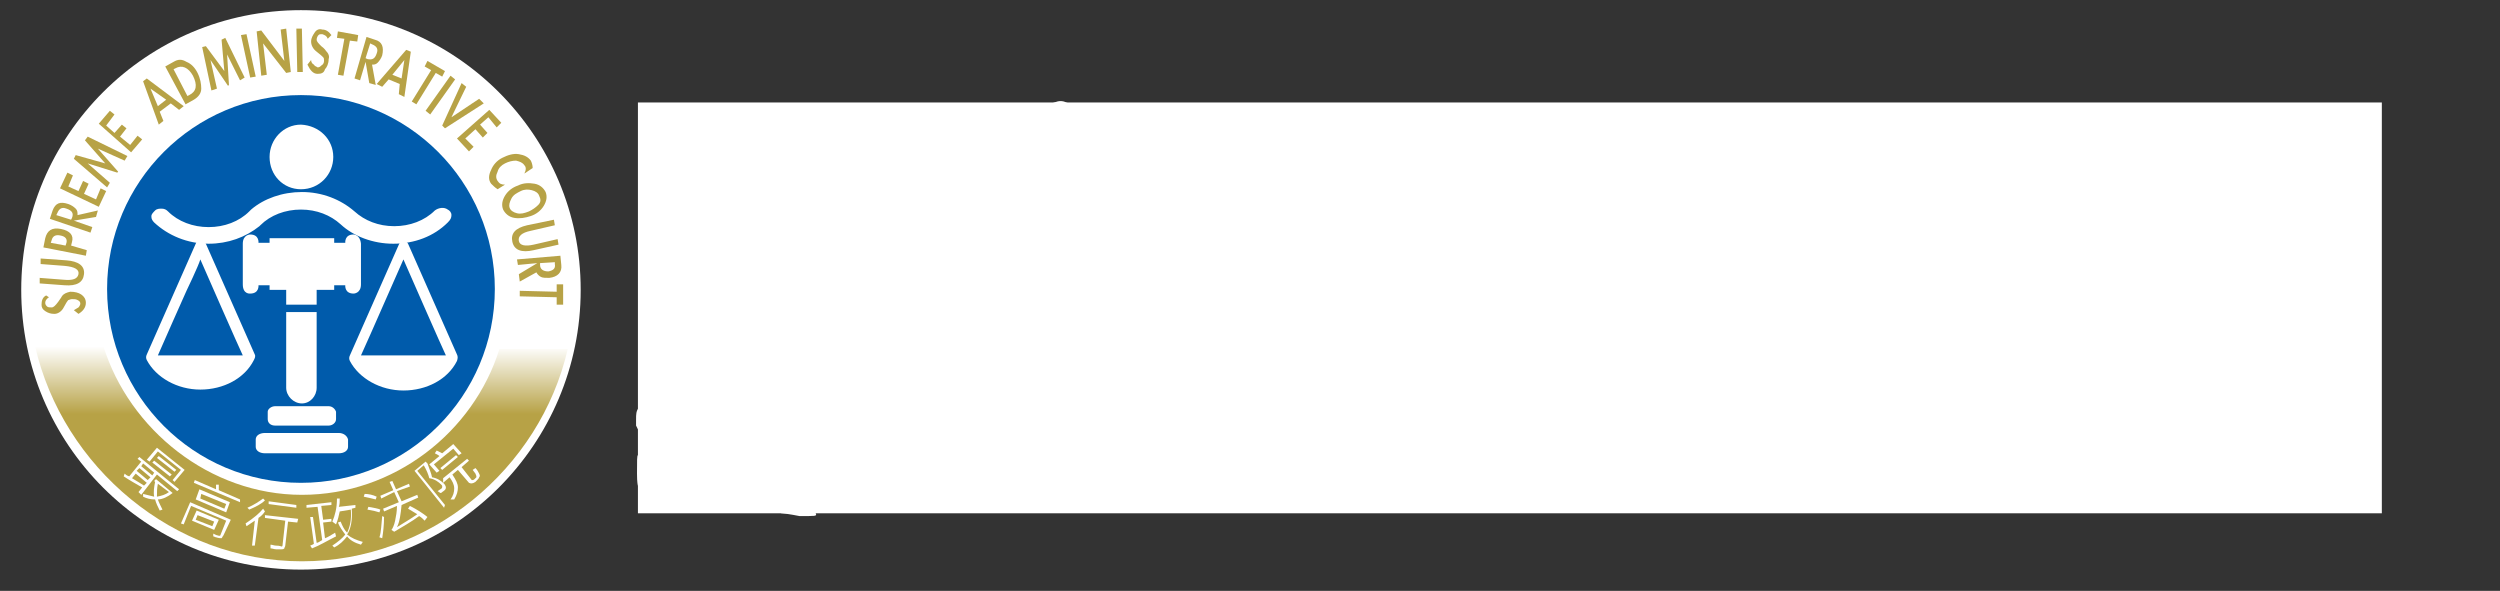 <?xml version="1.0" encoding="utf-8"?>
<!-- Generator: Adobe Illustrator 27.8.1, SVG Export Plug-In . SVG Version: 6.00 Build 0)  -->
<svg version="1.1" id="圖層_1" xmlns="http://www.w3.org/2000/svg" xmlns:xlink="http://www.w3.org/1999/xlink" x="0px" y="0px"
	 viewBox="0 0 270.8 64" style="enable-background:new 0 0 270.8 64;" xml:space="preserve">
<rect x="0" y="0" width="270.8" height="64" fill="#333333" stroke="none"/>
<style type="text/css">
	.st0{fill:#FFFFFF;}
	.st1{fill:url(#SVGID_1_);}
	.st2{fill:#005BAB;}
	.st3{fill:#B7A246;}
	.st4{fill:none;stroke:#FFFFFF;stroke-width:0.25;stroke-miterlimit:10;}
</style>
<g>
	<circle class="st0" cx="32.6" cy="31.4" r="30.3"/>
</g>
<linearGradient id="SVGID_1_" gradientUnits="userSpaceOnUse" x1="32.65" y1="5.225" x2="32.65" y2="28.481" gradientTransform="matrix(1 0 0 -1 0 66)">
	<stop  offset="0.685" style="stop-color:#B7A246"/>
	<stop  offset="1" style="stop-color:#FFFFFF"/>
</linearGradient>
<path class="st1" d="M61.5,37.8c-3,13-14.9,23-28.8,23S6.8,50.6,3.8,37.5h7.4c2.8,9,11.5,16.1,21.5,16.1s18.6-6.8,21.4-15.8H61.5z"
	/>
<g>
	<path class="st2" d="M53.6,31.3c0,11.6-9.4,21-21,21s-21-9.4-21-21s9.4-21,21-21S53.6,19.7,53.6,31.3z"/>
</g>
<g>
	<path class="st0" d="M34.3,33.8h-0.5H31V42c0,0.9,0.8,1.7,1.7,1.7s1.6-0.8,1.6-1.7V33.8z"/>
	<path class="st0" d="M35.6,44h-5.8c-0.4,0-0.8,0.3-0.8,0.6v0.8c0,0.4,0.3,0.7,0.8,0.7h5.8c0.4,0,0.8-0.3,0.8-0.7v-0.8
		C36.3,44.3,36,44,35.6,44z"/>
	<path class="st0" d="M36.7,46.9h-8c-0.6,0-1,0.3-1,0.7v0.8c0,0.4,0.4,0.7,1,0.7h8c0.6,0,1-0.3,1-0.7v-0.8
		C37.6,47.2,37.2,46.9,36.7,46.9z"/>
	<path class="st0" d="M48.9,23.3c0-0.3-0.2-0.5-0.4-0.6c-0.4-0.3-1-0.2-1.4,0.1c-1.1,1.1-2.7,1.7-4.4,1.7s-3.2-0.6-4.3-1.6
		c-1.5-1.3-3.5-2.1-5.7-2.1c-2.1,0-4.1,0.7-5.5,1.9l0,0L27,22.9l0,0c-1.1,1.1-2.7,1.7-4.4,1.7c-1.7,0-3.3-0.6-4.4-1.7
		c-0.2-0.2-0.4-0.3-0.7-0.3c-0.2,0-0.5,0-0.7,0.2s-0.4,0.4-0.4,0.6l0,0v0.1c0,0.2,0.1,0.4,0.3,0.6c1.5,1.4,3.6,2.3,5.9,2.3
		c2.1,0,4-0.7,5.5-1.9l0,0l0,0l0.1-0.1c1.1-1.1,2.7-1.7,4.4-1.7c1.7,0,3.2,0.6,4.3,1.6c1.4,1.3,3.5,2.1,5.7,2.1
		c2.3,0,4.4-0.8,5.9-2.3C48.8,23.8,48.9,23.6,48.9,23.3L48.9,23.3z M48.9,23.3L48.9,23.3L48.9,23.3L48.9,23.3z"/>
	<path class="st0" d="M36.1,17c0,1.9-1.5,3.5-3.5,3.5c-1.9,0-3.4-1.5-3.4-3.5c0-1.9,1.5-3.5,3.4-3.5C34.6,13.6,36.1,15.1,36.1,17z"
		/>
	<path class="st0" d="M27.6,38.4l-5.3-12C22.2,26.2,22,26,21.7,26c-0.2,0-0.4,0.1-0.5,0.4l0,0l-5.3,12c-0.1,0.2-0.1,0.4,0,0.6
		c1,1.9,3.3,3.2,5.8,3.2s4.8-1.2,5.8-3.2C27.6,38.8,27.7,38.6,27.6,38.4z M21.7,28.1c0.3,0.7,4.3,9.8,4.6,10.4h-9.2
		c0.2-0.5,3.1-7,3.1-7S21.5,28.8,21.7,28.1z"/>
	<path class="st0" d="M49.5,38.4l-5.3-12c-0.1-0.2-0.3-0.3-0.5-0.3s-0.4,0.1-0.5,0.4l0,0l-5.3,12c-0.1,0.2-0.1,0.4,0,0.6
		c1,1.9,3.3,3.2,5.8,3.2s4.8-1.2,5.8-3.2C49.6,38.8,49.6,38.6,49.5,38.4z M43.7,28.1c0.3,0.7,4.3,9.8,4.6,10.4h-9.2
		c0.2-0.4,2-4.5,2-4.5S43.4,28.8,43.7,28.1z"/>
	<path class="st0" d="M38.3,25.4c-1,0-0.9,0.9-0.9,0.9h-1.2v-0.5h-7v0.5H28c0,0,0.1-0.9-0.9-0.9c0,0-0.8,0-0.8,1v4.4
		c0,1.1,0.8,1,0.8,1c1,0,0.9-0.9,0.9-0.9h1.2v0.5H31V33h3.3v-1.6h1.9v-0.5h1.2c0,0-0.1,0.9,0.9,0.9c0,0,0.8,0,0.8-1v-4.4
		C39,25.4,38.3,25.4,38.3,25.4z"/>
</g>
<g>
	<path class="st0" d="M19.2,53.2L17,51.4l-1.7,2.2L15,53.3l0.4-0.5c-0.7-0.4-1.4-0.8-2-1.2l0.1-0.3c0.1,0.1,0.2,0.2,0.5,0.3l1.3-1.6
		l-0.4-0.3l0.2-0.2l4.3,3.5L19.2,53.2z M15.6,52.6l0.3-0.3l-1.2-1l-0.4,0.5C14.8,52.1,15.3,52.4,15.6,52.6z M16,52l0.3-0.3l-1.2-1
		L14.8,51L16,52z M16.5,51.5l0.2-0.3l-1.2-1l-0.2,0.3L16.5,51.5z M17.6,55.2l-0.3,0.1c-0.2-0.4-0.4-0.8-0.5-1.2
		c-0.5,0-0.9-0.1-1.3-0.3v-0.3c0.4,0.1,0.8,0.2,1.2,0.3c-0.1-0.5,0-1.1,0.1-1.6l-0.1-0.1l0.2-0.2l1.8,1.5c-0.5,0.4-1.1,0.7-1.6,0.7
		C17.2,54.4,17.4,54.8,17.6,55.2z M18.9,52.2L18.7,52l0.9-1.1l-2.5-2L16.2,50l-0.3-0.2l1.1-1.3l3,2.4L18.9,52.2z M18.4,51.6
		l-1.9-1.5l0.2-0.2l1.9,1.5L18.4,51.6z M18.9,51.1L17,49.6l0.2-0.2l1.9,1.5L18.9,51.1z M18.3,53.3l-1.2-0.9C17,52.9,17,53.3,17,53.8
		C17.5,53.7,17.9,53.6,18.3,53.3z"/>
	<path class="st0" d="M24.2,58c-0.1,0.1-0.1,0.2-0.2,0.3c-0.1,0-0.3,0-0.6-0.1c-0.1,0-0.2-0.1-0.3-0.1v-0.3c0.2,0.1,0.4,0.2,0.5,0.2
		c0.2,0.1,0.3,0,0.3-0.1l0.6-1.5l-3.8-1.6l-0.8,2l-0.3-0.1l1-2.3l4.4,1.9L24.2,58z M23.2,57.4l-2.4-1l0.5-1.1l2.4,1L23.2,57.4z
		 M26,54.4l-5-2.1l0.1-0.3l2.3,1c0-0.1,0-0.3,0-0.5h0.3c0,0.2,0,0.4,0,0.6l2.3,1L26,54.4z M23,57l0.2-0.5l-1.8-0.7l-0.2,0.5L23,57z
		 M24.5,55.5l-3.3-1.4l0.4-1.1l3.3,1.4L24.5,55.5z M24.3,55.1l0.2-0.5l-2.7-1.1L21.7,54L24.3,55.1z"/>
	<path class="st0" d="M28.7,55.4c-0.2,0.3-0.4,0.5-0.7,0.7l-0.4,3h-0.3l0.3-2.7c-0.3,0.2-0.6,0.4-0.9,0.6l-0.1-0.3
		c0.9-0.6,1.5-1.1,1.9-1.6L28.7,55.4z M28.7,54.2c-0.4,0.4-1,0.7-1.7,1L26.8,55c0.7-0.3,1.3-0.7,1.7-1L28.7,54.2z M32.2,56.6l-1-0.1
		l-0.3,2.6c0,0.1-0.1,0.2-0.1,0.3c-0.1,0.1-0.2,0.1-0.3,0.1c-0.1,0-0.3,0-0.6,0c-0.2,0-0.4-0.1-0.6-0.1l0-0.4c0.2,0,0.4,0.1,0.6,0.1
		c0.4,0,0.6,0.1,0.6,0.1s0.1,0,0.1-0.1l0.3-2.7l-2.2-0.3v-0.3l3.6,0.4L32.2,56.6z M32.1,55l-3-0.4v-0.3l3,0.4V55z"/>
	<path class="st0" d="M36.4,58.1c-1,0.5-1.8,1-2.6,1.3l-0.2-0.3c0.2-0.1,0.3-0.1,0.4-0.2L33.6,56h0.3l0.4,2.8c0.1,0,0.3-0.1,0.6-0.3
		l-0.5-3.6L33.2,55v-0.3l2.7-0.3v0.3l-1.1,0.1l0.2,1.5l0.9-0.1v0.3L35,56.6l0.2,1.7c0.3-0.1,0.6-0.3,1.1-0.6L36.4,58.1z M39.3,58.7
		L39.1,59c-0.7-0.2-1.2-0.5-1.5-0.9c-0.4,0.5-0.8,0.9-1.4,1.2L36,59.1c0.6-0.4,1.1-0.8,1.4-1.2c-0.3-0.4-0.6-0.8-0.8-1.3l0.3-0.1
		c0.2,0.5,0.4,0.9,0.7,1.2c0.3-0.6,0.5-1.5,0.4-2.5l-1.2,0.2c-0.1,0.5-0.2,0.9-0.4,1.4L36,56.5c0.3-0.7,0.5-1.5,0.5-2.5h0.3
		c0,0.3,0,0.7-0.1,0.9l1.8-0.2V55l-0.4,0.1c0.1,1.2-0.1,2.2-0.5,2.8C38.1,58.3,38.6,58.5,39.3,58.7z"/>
	<path class="st0" d="M40.8,53.8l-0.1,0.3c-0.4-0.1-0.8-0.2-1.3-0.3l0.1-0.3C39.9,53.5,40.4,53.6,40.8,53.8z M41.2,55.2l-0.1,0.3
		c-0.3-0.1-0.7-0.2-1.3-0.3l0.1-0.3C40.5,55,41,55.1,41.2,55.2z M41.6,56c0,0.9-0.1,1.7-0.2,2.3l-0.3-0.1c0.2-0.6,0.2-1.4,0.3-2.3
		L41.6,56z M45.3,53.9l-1.8,0.8c-0.1,1-0.2,1.8-0.5,2.4c0.8-0.5,1.5-0.9,2.2-1.4c-0.3-0.2-0.7-0.4-1-0.6l0.2-0.3
		c0.8,0.4,1.4,0.8,1.9,1.2L46,56.4c-0.2-0.2-0.4-0.4-0.6-0.5c-0.8,0.6-1.7,1.1-2.7,1.7l-0.3-0.2c0.1-0.1,0.3-0.5,0.4-1
		c0.1-0.5,0.2-1,0.2-1.6l-1.4,0.6l-0.1-0.3l1.7-0.7l-0.5-1.1L41.3,54l-0.1-0.3l1.4-0.6l-0.4-0.9l0.3-0.1l0.4,0.9l1.4-0.6l0.1,0.3
		L43,53.2l0.5,1.1l1.7-0.7L45.3,53.9z"/>
	<path class="st0" d="M46.8,51.7c0.6,0.1,1,0.4,1.3,0.7c0.1,0.1,0.2,0.3,0.2,0.4c0,0.2-0.1,0.3-0.4,0.5c-0.1,0.1-0.1,0.1-0.2,0.1
		l-0.3-0.2l0.3-0.2c0.2-0.1,0.2-0.2,0.2-0.3s0-0.1-0.1-0.2c-0.3-0.3-0.7-0.6-1.3-0.7c-0.1-0.4-0.3-0.9-0.6-1.4L45.2,51l3,3.7
		L48.1,55l-3.2-4l1.2-1l0.2,0.2C46.5,50.8,46.7,51.2,46.8,51.7z M50,49.1l-0.3,0.2l-0.6-0.7L47,50.3l0.6,0.7l-0.3,0.2l-0.8-0.9
		l1.1-0.9c-0.1-0.1-0.3-0.2-0.5-0.3l0.2-0.3c0.2,0.1,0.4,0.2,0.6,0.3l1.2-1L50,49.1z M49.6,49.5l-1.7,1.4l-0.2-0.2l1.7-1.4
		L49.6,49.5z M51.5,50.7c0.2,0.2,0.3,0.4,0.4,0.6c0.1,0.2,0.1,0.3,0,0.4c0,0.1-0.2,0.3-0.4,0.5c-0.3,0.2-0.5,0.2-0.7,0.1l-1.2-1.4
		L49,51.4c0.4,0.6,0.6,1,0.6,1.4s-0.1,0.8-0.4,1.3h-0.4c0.3-0.4,0.4-0.8,0.4-1.2s-0.2-0.8-0.5-1.2L48,52.3l0-0.5l2.6-2.1l0.2,0.2
		L50,50.6l1.1,1.4h0.1c0,0,0.1,0,0.2-0.1c0.1-0.1,0.2-0.2,0.2-0.2v-0.1c0,0,0-0.1-0.1-0.3c-0.1-0.1-0.2-0.3-0.3-0.4L51.5,50.7z"/>
</g>
<g>
	<path class="st3" d="M5.3,32.2c-0.3,0.2-0.4,0.4-0.4,0.6c0,0.2,0.1,0.3,0.2,0.4s0.3,0.1,0.5,0.1s0.4-0.2,0.7-0.6
		c0.3-0.4,0.4-0.6,0.4-0.6c0.2-0.3,0.5-0.4,0.9-0.5c0.5,0,0.9,0.1,1.2,0.3c0.3,0.2,0.5,0.5,0.5,0.9c0,0.5-0.3,0.9-0.8,1.2L8,33.6
		c0.2-0.1,0.3-0.2,0.5-0.3c0.1-0.1,0.2-0.3,0.2-0.4c0-0.2-0.1-0.3-0.3-0.4c-0.2-0.1-0.3-0.1-0.6-0.1c-0.2,0-0.3,0.1-0.4,0.1
		c-0.1,0.1-0.3,0.4-0.5,0.8S6.3,34,5.9,34s-0.7-0.1-1-0.3S4.5,33.3,4.5,33c0-0.4,0.1-0.8,0.5-1L5.3,32.2z"/>
	<path class="st3" d="M4.3,30.7v-0.6l2.6,0.2c1,0.1,1.5-0.1,1.6-0.6S8.1,28.9,7,28.8l-2.6-0.2V28l2.8,0.2c1.3,0.1,2,0.6,1.9,1.5
		S8.3,31,7,30.9L4.3,30.7z"/>
	<path class="st3" d="M9.4,27.1l-0.1,0.6l-4.6-0.9l0.2-1c0.2-0.8,0.7-1.2,1.7-1s1.4,0.7,1.2,1.4l-0.1,0.4L9.4,27.1z M7.1,26.6
		l0.1-0.3c0.1-0.4-0.1-0.7-0.7-0.8C6,25.4,5.7,25.6,5.6,26l-0.1,0.3L7.1,26.6z"/>
	<path class="st3" d="M10.6,22.8l-0.2,0.7L8,23.9l2,0.7l-0.2,0.6l-4.4-1.5l0.3-0.9c0.3-0.8,0.8-1,1.7-0.7c0.3,0.1,0.6,0.3,0.8,0.5
		s0.2,0.4,0.2,0.7L10.6,22.8z M7.7,23.8l0.1-0.2c0.2-0.5,0-0.8-0.6-1c-0.5-0.2-0.8,0-1,0.5l-0.1,0.2L7.7,23.8z"/>
	<path class="st3" d="M7.4,20.2l1.1,0.5L9,19.6l0.6,0.3L9.1,21l1.3,0.6l0.5-1.2l0.6,0.3l-0.8,1.7l-4.2-2l0.8-1.7L7.9,19L7.4,20.2z"
		/>
	<path class="st3" d="M10.6,16.1l2.2,2.5l-0.1,0.1l-3.2-1l2.4,2.1l-0.3,0.5L8,17.2l0.2-0.4l3.2,0.9l-2.2-2.5l0.3-0.4l4.3,2.1
		l-0.3,0.5L10.6,16.1z"/>
	<path class="st3" d="M11.5,13.6l0.9,0.8l0.8-0.9l0.5,0.4L13,14.8l1.1,0.9l0.8-1l0.5,0.4l-1.2,1.4l-3.5-3.1l1.2-1.4l0.5,0.4
		L11.5,13.6z"/>
	<path class="st3" d="M17.3,12.1l0.4,1l-0.5,0.4l-1.7-4.7l0.4-0.3l4,3l-0.5,0.4l-0.9-0.7L17.3,12.1z M16.3,9.6l0.8,1.9l0.9-0.7
		L16.3,9.6z"/>
	<path class="st3" d="M17.9,7.2l0.9-0.5c0.5-0.3,0.9-0.3,1.4,0c0.5,0.2,0.9,0.6,1.2,1.2c0.3,0.6,0.4,1.2,0.4,1.7s-0.3,0.9-0.8,1.2
		l-0.9,0.5L17.9,7.2z M20.3,10.4l0.2-0.1c0.8-0.4,0.9-1.1,0.4-2.1C20.4,7.3,19.7,7,19,7.4l-0.2,0.1L20.3,10.4z"/>
	<path class="st3" d="M24.6,5.9l0.2,3.3l-0.1,0.1l-1.9-2.8l0.7,3.1l-0.6,0.2l-1-4.7L22.3,5l2,2.7L24,4.3l0.4-0.2l2.1,4.3L26,8.7
		L24.6,5.9z"/>
	<path class="st3" d="M27.7,8.3l-0.6,0.1l-1-4.6l0.6-0.1L27.7,8.3z"/>
	<path class="st3" d="M27.8,3.4l0.5-0.1l2.5,3.3l-0.4-3.4L31,3.1l0.5,4.7L31,7.9l-2.5-3.2l0.4,3.4l-0.6,0.1L27.8,3.4z"/>
	<path class="st3" d="M32.8,7.8h-0.6l-0.1-4.7h0.6L32.8,7.8z"/>
	<path class="st3" d="M35.5,4.2c-0.1-0.3-0.3-0.4-0.6-0.5c-0.2,0-0.3,0-0.4,0.1c-0.1,0.1-0.2,0.3-0.2,0.5s0.2,0.4,0.5,0.7
		c0.4,0.3,0.5,0.5,0.5,0.5c0.3,0.3,0.4,0.6,0.3,0.9c0,0.5-0.2,0.9-0.4,1.1C35.1,7.9,34.8,8,34.4,8c-0.5,0-0.8-0.4-1.1-1l0.4-0.5
		c0,0.2,0.1,0.4,0.3,0.5c0.1,0.2,0.3,0.2,0.4,0.3c0.2,0,0.3-0.1,0.4-0.2C35,7,35.1,6.8,35.1,6.6c0-0.2,0-0.3-0.1-0.4
		s-0.3-0.3-0.7-0.6s-0.6-0.7-0.6-1.1s0.2-0.7,0.4-1s0.5-0.4,0.8-0.3c0.4,0,0.7,0.2,1,0.6L35.5,4.2z"/>
	<path class="st3" d="M37.2,8.2l-0.6-0.1l0.7-3.9l-0.8-0.1l0.1-0.7l2.2,0.4l-0.1,0.7l-0.8-0.1L37.2,8.2z"/>
	<path class="st3" d="M40.7,9.2L40,9l-0.4-2.3l-0.6,2l-0.6-0.2L39.7,4l0.9,0.3c0.8,0.2,1,0.8,0.8,1.7c-0.1,0.3-0.3,0.6-0.5,0.8
		S40.5,7,40.3,7L40.7,9.2z M39.6,6.3l0.2,0.1c0.5,0.1,0.8,0,1-0.6c0.2-0.5,0-0.8-0.5-1l-0.2-0.1L39.6,6.3z"/>
	<path class="st3" d="M42.1,8.6l-0.7,0.8l-0.6-0.3L44,5.4l0.5,0.2l-0.7,4.9l-0.6-0.3l0.1-1.1L42.1,8.6z M43.8,6.5l-1.3,1.6l1,0.4
		L43.8,6.5z"/>
	<path class="st3" d="M45.1,11.3L44.6,11l2.1-3.4L46,7.2l0.3-0.6l1.9,1.1l-0.3,0.6l-0.7-0.4L45.1,11.3z"/>
	<path class="st3" d="M46.6,12.4L46.1,12l2.7-3.8l0.5,0.4L46.6,12.4z"/>
	<path class="st3" d="M48.9,12.7l3-2l0.5,0.5l-4.2,2.7l-0.3-0.3L50,9l0.5,0.4L48.9,12.7z"/>
	<path class="st3" d="M52.9,12.7L52,13.5l0.8,0.9l-0.5,0.5L51.5,14l-1.1,1l0.9,0.9l-0.5,0.5L49.5,15l3.5-3.1l1.3,1.4l-0.5,0.5
		L52.9,12.7z"/>
	<path class="st3" d="M56.8,18.8c0.2-0.4,0.2-0.7,0-0.9c-0.2-0.3-0.5-0.4-0.9-0.5c-0.4,0-0.8,0.1-1.2,0.3c-0.4,0.2-0.7,0.5-0.8,0.9
		c-0.2,0.4-0.2,0.7,0,1s0.4,0.4,0.8,0.4l-0.8,0.5c-0.3-0.2-0.5-0.4-0.7-0.6c-0.3-0.4-0.3-0.9,0-1.5c0.2-0.5,0.6-1,1.2-1.3
		c0.6-0.3,1.2-0.5,1.8-0.4s1,0.3,1.3,0.7c0.1,0.2,0.2,0.5,0.2,0.8L56.8,18.8z"/>
	<path class="st3" d="M56.1,20.1c0.6-0.3,1.2-0.3,1.8-0.2c0.6,0.1,1,0.5,1.2,0.9c0.2,0.5,0.1,1-0.2,1.5s-0.8,0.9-1.4,1.1
		s-1.2,0.3-1.8,0.2c-0.6-0.1-1-0.5-1.2-0.9c-0.2-0.5-0.1-1,0.2-1.5C55,20.7,55.5,20.3,56.1,20.1z M56.4,20.7c-0.4,0.2-0.8,0.4-1,0.8
		s-0.3,0.7-0.2,1s0.4,0.5,0.8,0.6c0.4,0.1,0.8,0,1.3-0.2c0.4-0.2,0.7-0.4,1-0.7s0.3-0.6,0.1-1c-0.1-0.3-0.4-0.5-0.8-0.6
		C57.2,20.5,56.8,20.5,56.4,20.7z"/>
	<path class="st3" d="M60,23.8l0.1,0.6L57.5,25c-1,0.2-1.4,0.6-1.3,1.1c0.1,0.5,0.7,0.6,1.6,0.4l2.6-0.6l0.1,0.6l-2.7,0.6
		c-1.3,0.3-2.1,0-2.3-0.9s0.3-1.5,1.6-1.8L60,23.8z"/>
	<path class="st3" d="M56.3,30.5l-0.1-0.8l2-1.2l-2.1,0.2L56,28.1l4.7-0.4l0.1,1c0.1,0.8-0.4,1.3-1.3,1.4c-0.4,0-0.7,0-0.9-0.1
		s-0.4-0.3-0.5-0.5L56.3,30.5z M58.5,28.5v0.2c0,0.5,0.4,0.7,0.9,0.7c0.5-0.1,0.8-0.3,0.7-0.8v-0.2L58.5,28.5z"/>
	<path class="st3" d="M56.3,32.1v-0.6l4,0.1v-0.8H61V33h-0.7v-0.8L56.3,32.1z"/>
</g>
<path class="st4" d="M3,42.1"/>
<path class="st0" d="M84.7,55.6c-0.1,0-0.1,0-0.2-0.1s0-0.2,0.2-0.3c0.1,0,0.2-0.1,0.3-0.2c0.1-0.1,0.1-0.2,0.2-0.3
	c0-0.2,0-7.5,0-7.7c0-0.1,0-0.2-0.2-0.3c-0.1-0.1-0.2-0.2-0.3-0.2c-0.2-0.1-0.3-0.2-0.2-0.3l0.1-0.1h1.3h1.3l0.1,0.1
	c0.1,0,0.1,0.1,0.2,0.2c0,0.1,0.1,0.2,0.1,0.2s0.1-0.1,0.2-0.2c0.1-0.1,0.3-0.2,0.5-0.3c0.3-0.2,0.3-0.2,0.6-0.2
	c0.8-0.1,1.3,0.1,1.8,0.6c0.4,0.4,0.6,0.7,0.8,1.3c0.1,0.2,0.2,0.9,0.3,1.2c0,0.3,0,1-0.1,1.2c0,0.1-0.1,0.3-0.1,0.5
	c-0.1,0.5-0.4,1-0.7,1.4c-0.2,0.2-0.5,0.4-0.8,0.6l-0.3,0.2h-0.6h-0.6l-0.3-0.1c-0.2-0.1-0.4-0.2-0.5-0.2c-0.1-0.1-0.2-0.1-0.2-0.1
	h-0.1v1.3c0,1.3,0,1.3,0.1,1.4c0.1,0.2,0.2,0.3,0.5,0.3c0.2,0,0.3,0.1,0.3,0.2c0,0.2,0,0.2-1.8,0.2C85.6,55.7,84.8,55.6,84.7,55.6
	L84.7,55.6z M88.8,52c0.3-0.2,0.4-0.4,0.5-1c0.2-1.1,0.2-2,0-3.1c-0.1-0.5-0.2-0.7-0.4-0.9c-0.3-0.3-0.6-0.4-0.9-0.1
	c-0.2,0.2-0.4,0.4-0.5,0.6l-0.1,0.2v1.8c0,2.1,0,1.9,0.3,2.2c0.1,0.1,0.3,0.2,0.4,0.3c0.2,0.1,0.3,0.2,0.4,0.2
	C88.6,52.1,88.7,52.1,88.8,52L88.8,52z M71.9,52.7c-0.2,0-0.4-0.1-0.8-0.2c-0.3-0.1-0.5-0.2-0.6-0.2s-0.2-0.1-0.4-0.1h-0.3l-0.2,0.2
	c-0.3,0.2-0.4,0.3-0.5,0.2c0,0-0.1-0.3-0.1-1.3c0-1.5,0-1.9,0.1-2s0.2-0.1,0.3,0.2c0,0.1,0.1,0.2,0.1,0.3s0.1,0.2,0.1,0.3
	c0.1,0.3,0.4,0.7,0.7,1.1c0.4,0.4,0.7,0.6,1.5,0.9c0.2,0.1,0.2,0.1,0.6,0.1h0.4l0.3-0.2c0.4-0.2,0.5-0.4,0.7-0.7
	c0.1-0.2,0.1-0.3,0.1-0.5c0-0.3,0-0.3-0.2-0.6c-0.2-0.4-0.4-0.6-1.1-1c-0.2-0.1-0.5-0.3-0.9-0.5c-0.3-0.2-0.6-0.3-0.7-0.4
	c-0.9-0.5-0.8-0.5-1.3-1c-0.4-0.4-0.4-0.4-0.6-0.8l-0.2-0.4v-0.6c0-0.7,0-0.9,0.3-1.4c0.2-0.3,0.2-0.4,0.5-0.7s0.6-0.5,1-0.6
	c0.1,0,0.3-0.1,0.4-0.2c0.2-0.1,0.2-0.1,0.9-0.1c0.7,0,0.7,0,1,0.1c0.1,0.1,0.4,0.1,0.5,0.2c0.1,0,0.3,0.1,0.4,0.2
	c0.2,0.1,0.4,0.1,0.5,0.1c0,0,0.1-0.1,0.1-0.2c0.1-0.2,0.1-0.2,0.2-0.2s0.2,0.1,0.3,0.2c0,0.1,0.1,1.6,0.1,2.3c0,0.3,0,0.6,0,0.6
	c-0.1,0.1-0.2,0.1-0.3,0c0-0.1-0.1-0.1-0.1-0.2c0,0,0-0.2-0.1-0.3c-0.3-0.9-1.2-1.8-2.1-2c-0.1,0-0.4,0-0.5,0c-0.3,0-0.3,0-0.6,0.2
	c-0.2,0.1-0.3,0.2-0.5,0.3c-0.2,0.2-0.3,0.4-0.3,0.7s0,0.4,0.2,0.7c0.3,0.4,0.7,0.6,2,1.3c1.7,0.8,2.4,1.5,2.7,2.4
	c0.1,0.4,0.1,0.4,0.1,0.9v0.5l-0.1,0.3c-0.1,0.2-0.2,0.4-0.2,0.5c-0.1,0.1-0.2,0.2-0.2,0.3c-0.1,0.2-0.6,0.6-0.8,0.8
	c-0.2,0.1-0.7,0.3-1,0.4C73.2,52.7,72.3,52.8,71.9,52.7z M78.8,52.7c-0.1,0-0.2-0.1-0.3-0.1c-0.1,0-0.2-0.1-0.3-0.2
	c-0.3-0.1-0.5-0.5-0.7-1.1c-0.1-0.2-0.1-0.4-0.1-2.2c0-1.9,0-2.3-0.1-2.4c0,0-0.2-0.1-0.3-0.2c-0.3-0.2-0.3-0.2-0.2-0.3
	c0.1,0,0.3,0,1.3-0.1c0.7,0,1.2,0,1.3,0c0.1,0,0.1,0.1,0.1,0.1c0,0.1,0,1.2,0,2.6v2.4l0.2,0.2c0.1,0.2,0.2,0.2,0.3,0.2
	c0.3,0,0.6-0.2,0.8-0.6l0.2-0.2v-2c0-2.3,0-2.1-0.4-2.3c-0.1-0.1-0.2-0.2-0.3-0.2c0,0,0-0.1,0.1-0.1c0.1-0.1,0.2-0.1,1.3-0.1
	c0.9,0,1.2,0,1.3,0.1h0.1v2.7c0,1.5,0,2.8,0,2.8c0,0.1,0.2,0.3,0.4,0.4c0.2,0.1,0.3,0.2,0.3,0.2c0,0.1-0.2,0.1-1.5,0.1h-1.2L81,52.3
	c-0.1-0.1-0.1-0.1-0.1-0.3c0-0.1,0-0.2-0.1-0.2c0,0-0.1,0-0.3,0.2c-0.2,0.2-0.3,0.3-0.6,0.4l-0.4,0.2h-0.4
	C79.1,52.7,78.9,52.7,78.8,52.7L78.8,52.7z M119.3,52.7c-0.8-0.3-0.9-0.3-1.2-0.7c-0.3-0.3-0.6-0.8-0.6-1.1c0-0.1-0.1-0.3-0.1-0.4
	c-0.1-0.2-0.1-0.3-0.1-1v-0.8l0.1-0.4c0.4-1.1,1-1.8,1.9-2.2l0.4-0.1h0.5c0.6,0,0.7,0,1.1,0.3c0.3,0.2,0.9,0.8,1.1,1.1
	s0.4,1.2,0.4,1.5s0,0.3-0.8,0.3c-0.4,0-1.1,0-1.5,0c-0.5,0-0.9,0-1,0h-0.2v0.1c0,0.1,0,0.2,0.1,0.3c0,0.1,0.1,0.3,0.1,0.4
	c0,0.3,0.3,0.8,0.5,1c0.1,0.1,0.1,0.2,0.1,0.2s0.1,0.1,0.3,0.2c0.3,0.2,0.3,0.2,0.6,0.2c0.3,0,0.5,0,0.8-0.2
	c0.2-0.2,0.3-0.3,0.6-0.6c0.1-0.1,0.1-0.1,0.2-0.1s0.2,0.2,0.2,0.3c0,0.3-0.6,1.1-1,1.4c-0.1,0.1-0.4,0.2-0.6,0.3l-0.4,0.2h-0.6
	C119.6,52.8,119.5,52.8,119.3,52.7L119.3,52.7z M120.8,48.4c0.1,0,0.1-0.2,0.1-0.7s0-0.5-0.1-0.7c-0.1-0.1-0.2-0.3-0.3-0.4
	c-0.2-0.2-0.2-0.2-0.3-0.2c-0.1,0-0.2,0-0.2,0c-0.1,0-0.4,0.3-0.5,0.5c-0.1,0.1-0.3,0.9-0.3,1.1c0,0.2,0,0.3,0,0.3s0.2,0,0.8,0
	C120.4,48.4,120.8,48.4,120.8,48.4 M172.8,52.7c-0.1,0-0.1-0.2-0.1-0.4c0-0.1,0-0.4,0-0.6c0-0.3-0.1-0.7-0.1-0.9
	c0-0.4,0-0.4,0.2-0.4c0.1,0,0.2,0,0.3,0.3s0.4,0.7,0.6,0.9c0.1,0.1,0.3,0.2,0.5,0.3l0.3,0.2h0.3h0.3l0.1-0.1
	c0.2-0.2,0.2-0.3,0.2-0.5c0-0.3-0.1-0.4-0.3-0.6c-0.2-0.2-0.7-0.6-0.9-0.7c-0.1,0-0.2-0.1-0.2-0.2c-0.1-0.1-0.2-0.2-0.3-0.2
	c-0.1-0.1-0.3-0.3-0.5-0.4c-0.3-0.3-0.3-0.3-0.5-0.6c-0.2-0.4-0.2-0.7-0.2-1.1c0-0.3,0-0.3,0.2-0.6c0.2-0.5,0.5-0.7,0.9-1l0.3-0.2
	h0.6c0.6,0,0.6,0,0.9,0.1c0.4,0.1,0.6,0.1,0.7,0c0.1-0.1,0.3-0.1,0.4,0c0.1,0.1,0.1,0.2,0.1,1.3c0,1,0,1-0.2,1s-0.2-0.1-0.3-0.3
	c-0.1-0.1-0.1-0.3-0.2-0.4c-0.1-0.1-0.1-0.2-0.1-0.2s-0.1-0.1-0.2-0.2c-0.1-0.1-0.3-0.3-0.4-0.4c-0.3-0.2-0.4-0.2-0.7-0.2
	c-0.1,0-0.2,0-0.3,0.1c-0.2,0.1-0.3,0.3-0.3,0.5c0,0.1,0.1,0.3,0.2,0.4c0.2,0.2,0.3,0.3,1.3,1c0.1,0.1,0.2,0.2,0.3,0.2
	c0.1,0.1,0.2,0.2,0.3,0.3c0.2,0.2,0.5,0.5,0.7,0.9c0.3,0,0.3,0,0.3,0.5s0,0.7-0.2,1.1c-0.2,0.5-0.5,0.7-1,1l-0.4,0.2h-0.6
	c-0.6,0-0.6,0-1.1-0.1S173.2,52.6,172.8,52.7C172.9,52.8,172.9,52.8,172.8,52.7 M190.2,52.7c-0.3,0-0.4-0.1-0.7-0.4
	c-0.1-0.1-0.2-0.3-0.3-0.4c-0.1-0.2-0.2-0.6-0.1-0.7c0-0.2,0.2-0.5,0.2-0.7c0.2-0.4,1-1,1.7-1.4c0.1-0.1,0.2-0.1,0.3-0.1
	c0,0,0.1-0.1,0.2-0.1c0.1,0,0.2-0.1,0.3-0.2c0.1,0,0.2-0.1,0.3-0.1c0.4-0.1,0.5-0.4,0.4-1.2c0-0.3-0.1-0.6-0.1-0.7
	c0-0.1-0.1-0.2-0.3-0.3c-0.2-0.2-0.2-0.2-0.5-0.2c-0.2,0-0.3,0-0.5,0.1c-0.1,0.1-0.2,0.1-0.3,0.2c0,0.1,0,0.3,0.2,0.6
	c0.1,0.1,0.2,0.3,0.2,0.4c0.1,0.2,0.1,0.2,0,0.4s-0.1,0.3-0.2,0.4c-0.2,0.2-0.3,0.2-0.5,0.2c-0.4,0-0.6,0-0.8-0.2
	c-0.1-0.1-0.2-0.2-0.3-0.3s-0.1-0.1-0.1-0.6V47l0.1-0.2c0.1-0.1,0.3-0.3,0.4-0.5c0.3-0.3,0.7-0.5,1.4-0.7l0.5-0.1h0.7h0.7l0.3,0.1
	c0.4,0.2,0.6,0.3,0.8,0.5c0.3,0.3,0.4,0.6,0.5,0.9c0,0.1,0,1.1,0.1,2.2c0,1.1,0,2,0,2s0.1,0.1,0.3,0.1c0.3,0,0.4,0.1,0.4,0.2
	c0,0.1-0.2,0.3-0.4,0.5c-0.1,0.1-0.3,0.2-0.4,0.3l-0.3,0.2h-0.5c-0.4,0-0.5,0-0.6-0.1c-0.2-0.1-0.4-0.3-0.5-0.5s-0.1-0.2-0.2-0.2
	c-0.1,0-0.2,0-0.3,0.1S192,52,192,52c-0.1,0.1-0.3,0.2-0.5,0.2c-0.3,0.1-0.4,0.1-0.6,0.2C190.6,52.7,190.3,52.7,190.2,52.7
	 M192.2,51.4c0.2-0.1,0.2-0.2,0.3-0.3c0.1-0.2,0.1-1.2,0.1-1.5s-0.1-0.4-0.2-0.3c-0.2,0.1-0.7,0.6-0.9,0.9c-0.2,0.3-0.2,0.4-0.2,0.8
	c0,0.3,0.1,0.4,0.2,0.5C191.7,51.7,191.9,51.6,192.2,51.4 M198.1,52.7c-0.5-0.1-1.1-0.6-1.3-1.2c0-0.1,0-0.8-0.1-2.3
	c0-2,0-2.2-0.1-2.2c0,0-0.1,0-0.3,0c-0.4,0-0.6-0.1-0.5-0.3s0.3-0.3,0.4-0.5c0.8-0.6,1.6-1.5,1.9-2.2c0.1-0.1,0.1-0.2,0.2-0.2
	c0.1-0.1,0.2-0.1,0.3,0c0.1,0,0.1,0.1,0.1,1.1c0,0.8,0,1.1,0.1,1.1c0,0,0.2,0,0.6,0.1c0.5,0,0.6,0,0.7,0.1c0.1,0.1,0.1,0.1,0.1,0.3
	s0,0.3,0,0.3c-0.1,0.1-0.1,0.1-0.8,0.1c-0.4,0-0.6,0-0.7,0.1c-0.1,0-0.1,0.2,0,2.1c0,2,0,2.1,0.1,2.2c0.1,0.2,0.2,0.2,0.4,0.2
	s0.2,0,0.5-0.3c0.2-0.2,0.2-0.2,0.3-0.1c0.1,0.1,0.1,0.3,0.1,0.4c0,0.2-0.4,0.6-0.6,0.8c-0.1,0.1-0.3,0.2-0.4,0.3
	c-0.2,0.1-0.2,0.1-0.6,0.1C198.5,52.7,198.2,52.7,198.1,52.7 M207.9,52.7c-0.1,0-0.3-0.2-0.3-0.4c0-0.1-0.1-0.3-0.2-0.4
	c-0.1-0.1-0.1-0.3-0.1-0.3c0-0.1-0.1-0.2-0.2-0.4C207,51.1,207,51,207,51s0-0.1-0.1-0.2c-0.1-0.1-0.1-0.3-0.2-0.4
	c0-0.1-0.1-0.2-0.1-0.3s-0.1-0.2-0.1-0.3s-0.2-0.5-0.4-0.9s-0.4-0.8-0.4-0.9c0-0.1-0.1-0.2-0.1-0.3c0,0-0.1-0.2-0.1-0.3
	c-0.1-0.3-0.3-0.6-0.6-0.9c-0.2-0.2-0.3-0.3-0.3-0.4c0,0,0-0.1,0.1-0.1c0.1-0.1,0.2-0.1,1.2-0.1c1.4,0,2.2,0,2.3,0.1s0,0.2-0.2,0.3
	c-0.1,0-0.2,0.1-0.3,0.2c-0.1,0.1-0.1,0.1-0.1,0.3c0.1,0.4,0.2,0.7,0.5,1.4c0.2,0.5,0.4,0.9,0.4,1c0,0,0.1,0.2,0.2,0.3
	c0.2,0.3,0.2,0.3,0.4-0.2c0.1-0.2,0.2-0.5,0.3-0.6c0.1-0.3,0.3-0.6,0.4-1c0.1-0.2,0.1-0.4,0.2-0.5c0-0.1,0.1-0.3,0.1-0.4v-0.2
	l-0.2-0.1c-0.1-0.1-0.2-0.2-0.3-0.2s-0.3-0.1-0.2-0.2c0-0.1,0.2-0.1,1.1-0.1c0.7,0,0.9,0,1,0c0.2,0.1,0.1,0.1-0.2,0.4
	c-0.3,0.2-0.3,0.3-0.5,0.5c-0.1,0.1-0.2,0.3-0.2,0.4c0,0.1-0.1,0.2-0.1,0.3s-0.1,0.2-0.1,0.3s-0.1,0.2-0.1,0.3s-0.1,0.2-0.1,0.3
	s-0.1,0.3-0.1,0.3c0,0.1-0.1,0.2-0.1,0.2c0,0.1-0.1,0.2-0.2,0.4c-0.1,0.1-0.1,0.2-0.1,0.3c0,0,0,0.1-0.1,0.3
	c-0.1,0.1-0.1,0.3-0.2,0.5c-0.1,0.1-0.1,0.3-0.1,0.3s-0.1,0.1-0.1,0.2c0,0.1-0.1,0.3-0.1,0.3c0,0.1-0.1,0.2-0.1,0.3
	s-0.1,0.2-0.1,0.3s-0.1,0.2-0.1,0.3s-0.1,0.2-0.1,0.3C208.3,52.7,208.1,52.8,207.9,52.7 M226.6,52.7c-0.3,0-0.5-0.1-0.9-0.2
	c-0.3-0.1-0.5-0.2-0.6-0.2s-0.2-0.1-0.3-0.2c-0.2-0.1-0.8-0.5-1.1-0.8s-0.9-1.1-1-1.4c0-0.1-0.1-0.2-0.1-0.2
	c-0.1-0.2-0.3-1.1-0.4-1.5c0-0.5,0-1.2,0.2-1.7c0.1-0.4,0.3-0.9,0.4-1.1c0-0.1,0.1-0.2,0.2-0.3c0.4-0.7,1.1-1.4,1.8-1.9
	c0.2-0.1,0.6-0.3,1.2-0.5c0.6-0.2,0.8-0.2,1.8-0.2c0.7,0,0.7,0,1.2,0.1c0.6,0.1,0.8,0.2,1,0.3c0.4,0.1,0.5,0.1,0.8-0.2
	c0.2-0.2,0.2-0.2,0.3-0.2s0.1,0.1,0.1,0.4c0,0.5,0,2.7,0,2.8h-0.1c-0.1,0-0.2-0.2-0.4-0.7c-0.1-0.4-0.4-0.8-0.7-1.1
	c-0.2-0.3-0.7-0.6-1-0.7c-0.1,0-0.3-0.1-0.4-0.1c-0.2-0.1-0.3-0.1-0.7-0.1c-0.3,0-0.5,0-0.6,0c-0.5,0.2-0.6,0.2-0.9,0.4
	c-0.2,0.1-0.6,0.5-0.8,0.8c-0.1,0.2-0.4,0.7-0.4,0.8c0,0-0.1,0.2-0.1,0.4c-0.2,0.5-0.2,0.9-0.2,2c0,1,0.1,1.6,0.2,1.9
	c0,0.1,0.1,0.3,0.1,0.4c0.2,0.6,0.4,1.1,0.8,1.4c0.2,0.2,0.6,0.5,0.8,0.5c0.1,0,0.2,0.1,0.4,0.1c0.2,0.1,0.3,0.1,0.8,0.1h0.5
	l0.4-0.1c0.7-0.2,1-0.4,1.6-1c0.3-0.3,0.4-0.3,0.4-0.3c0.1,0,0.2,0.1,0.2,0.2c0,0.1,0,0.2-0.1,0.4c-0.1,0.1-0.1,0.2-0.2,0.3
	c0,0-0.2,0.1-0.2,0.2c-0.2,0.2-0.7,0.5-0.9,0.6c-0.1,0-0.2,0.1-0.3,0.1s-0.2,0.1-0.4,0.1c-0.1,0-0.4,0.1-0.5,0.1
	c-0.3,0.1-0.3,0.1-0.9,0.1C227.3,52.7,226.8,52.7,226.6,52.7L226.6,52.7z M241.5,52.7c-0.1,0-0.2-0.1-0.3-0.1s-0.2-0.1-0.3-0.2
	c-0.2-0.1-0.2-0.1-0.4-0.4c-0.1-0.2-0.2-0.3-0.3-0.6c0-0.2-0.1-0.4-0.1-0.5s0-1,0-2c0-1.8,0-2.2-0.1-2.3c0,0-0.2-0.1-0.3-0.2
	c-0.3-0.2-0.3-0.2-0.2-0.3c0.1,0,0.3,0,1.3,0c0.7,0,1.2,0,1.3,0s0.1,0.1,0.1,0.1c0,0.1,0,1.2,0,2.6v2.4l0.2,0.2
	c0.1,0.2,0.2,0.2,0.3,0.2c0.3,0,0.6-0.2,0.8-0.6l0.2-0.2v-1.9c0-1.4,0-2,0-2.1s-0.1-0.2-0.5-0.4c-0.1-0.1-0.2-0.1-0.2-0.1
	s0-0.1,0.1-0.1c0.1-0.1,0.1-0.1,1.3-0.1c0.9,0,1.2,0,1.3,0.1h0.1v2.7c0,1.5,0,2.8,0,2.8c0,0.1,0.2,0.3,0.4,0.4
	c0.2,0.1,0.3,0.2,0.3,0.2s0,0.1-0.1,0.1s-0.3,0.1-1.3,0.1h-1.2l-0.1-0.1c0-0.1-0.1-0.2-0.1-0.3s0-0.2-0.1-0.2c0,0-0.1,0-0.3,0.2
	s-0.3,0.3-0.6,0.4l-0.4,0.2h-0.4C241.9,52.7,241.6,52.7,241.5,52.7L241.5,52.7z M101,52.7c-0.1,0-0.2-0.1-0.4-0.2
	c-0.3-0.1-0.5-0.2-0.8-0.5c-0.2-0.2-0.3-0.4-0.4-0.6c-0.1-0.2-0.2-0.4-0.2-0.4s0-0.2-0.1-0.3C99,50.5,99,50.4,99,49.9
	c0-0.8,0-1.3,0.2-1.8c0.3-0.9,0.9-1.6,1.5-1.9c0.1,0,0.3-0.1,0.4-0.2c0.4-0.1,0.7-0.2,1.2-0.1c0.3,0,0.3,0.1,0.7,0.2
	c0.4,0.2,0.4,0.2,1,0.8c0,0,0.1,0.2,0.2,0.3c0.2,0.4,0.5,1.7,0.4,1.8c0,0-0.2,0.1-1.4,0.1c-0.8,0-1.5,0-1.7,0h-0.3v0.1
	c0,0.1,0.2,1.1,0.3,1.2c0,0,0.1,0.1,0.1,0.3c0.1,0.3,0.4,0.6,0.7,0.8l0.3,0.2h0.4h0.4l0.2-0.1c0.3-0.2,0.6-0.5,0.7-0.7
	s0.2-0.2,0.3-0.1c0.1,0.1,0.1,0.2,0.1,0.4c-0.1,0.2-0.4,0.7-0.7,0.9c-0.3,0.3-0.4,0.4-0.9,0.6l-0.3,0.1h-0.7
	C101.2,52.7,101.1,52.7,101,52.7 M102.7,48.4c0-0.1,0-0.8,0-1.1c-0.1-0.4-0.4-0.8-0.8-0.8c-0.2,0-0.5,0.3-0.7,0.6
	c-0.2,0.4-0.4,1.3-0.3,1.4C101,48.5,102.7,48.4,102.7,48.4 M138.4,52.5c-0.2-0.1-0.4-0.3-0.5-0.4c-0.2-0.2-0.5-0.6-0.7-0.9
	c-0.2-0.3-0.3-0.9-0.4-1.4c-0.1-0.6,0-1.4,0.1-1.7c0-0.1,0.1-0.3,0.1-0.3c0-0.1,0.1-0.3,0.2-0.5c0.2-0.3,0.2-0.4,0.6-0.8
	c0.4-0.4,0.4-0.4,0.6-0.5c0.1,0,0.3-0.1,0.3-0.2c0.2-0.1,0.6-0.1,1-0.1s0.4,0,0.6,0.2c0.1,0.1,0.3,0.2,0.3,0.2
	c0.1,0.1,0.2,0.1,0.2,0s0.1-1.8,0-2.3v-0.4l-0.2-0.2c-0.1-0.1-0.2-0.2-0.4-0.2c-0.3,0-0.4-0.1-0.3-0.3c0.1-0.1,0.1-0.1,1.4-0.1
	c0.7,0,1.4,0,1.4,0s0.1,0,0.1,0.1c0,0,0,1.9,0,4.1c0,2.2,0,4.1,0,4.3s0,0.2,0.2,0.3c0.1,0.1,0.2,0.1,0.3,0.1
	c0.3,0.1,0.4,0.2,0.2,0.3c-0.1,0.1-0.6,0.2-1,0.3c-0.5,0.1-0.8,0.1-1.1,0.2c-0.3,0.1-0.5,0.1-0.7,0c-0.1-0.1-0.1-0.1-0.1-0.2
	c0-0.1,0-0.4-0.1-0.4c0,0-0.1,0.1-0.2,0.2c-0.1,0.1-0.3,0.2-0.5,0.3l-0.3,0.2h-0.6h-0.6L138.4,52.5L138.4,52.5z M140.4,51.7
	c0.2-0.2,0.4-0.4,0.6-0.6V51v-1.6c0-1.2,0-1.7,0-1.8s-0.1-0.3-0.2-0.4c-0.1-0.2-0.2-0.3-0.4-0.5c-0.4-0.3-0.6-0.3-0.9,0
	c-0.2,0.2-0.2,0.2-0.3,0.6l-0.1,0.4v1.2c0,1.4,0,1.5,0.2,2.1c0.1,0.4,0.3,0.7,0.5,0.8c0.1,0.1,0.2,0.1,0.3,0.1
	C140.2,51.9,140.2,51.8,140.4,51.7L140.4,51.7z M179.6,52.7c-0.4-0.2-0.5-0.3-0.7-0.5c-0.1-0.1-0.2-0.3-0.3-0.4
	c-0.1-0.3-0.1-0.7-0.1-2.9c0-1.5,0-1.8-0.1-1.8c0,0-0.4-0.1-0.6-0.1c0,0-0.1,0-0.1-0.1c-0.1-0.1,0-0.3,0.5-0.7
	c0.2-0.2,0.3-0.2,0.8-0.7c0.2-0.2,0.3-0.3,0.3-0.3s0.1-0.1,0.2-0.3c0.3-0.4,0.5-0.7,0.6-0.9s0.1-0.2,0.2-0.2
	c0.3-0.1,0.3-0.1,0.3,1.1c0,0.6,0,1.1,0,1.1s0.3,0,0.6,0.1c0.6,0,0.8,0.1,0.8,0.2c0,0,0,0.2,0,0.3c0,0.2,0,0.2-0.1,0.3
	s-0.1,0.1-0.8,0.1c-0.4,0-0.6,0-0.6,0.1c0,0,0,0.5,0,2c0,2.2,0,2.3,0.2,2.4c0.2,0.1,0.5,0,0.8-0.2c0.2-0.2,0.4-0.2,0.4,0.2
	c0,0.2,0,0.2-0.2,0.5s-0.4,0.5-0.7,0.6l-0.3,0.1h-0.5C179.8,52.7,179.7,52.7,179.6,52.7L179.6,52.7z M213.9,52.6
	c-0.5-0.2-0.6-0.3-0.9-0.6c-0.3-0.3-0.6-0.8-0.7-1c0-0.1-0.1-0.3-0.1-0.4c-0.1-0.3-0.2-1-0.1-1.7c0-0.4,0.1-0.5,0.2-0.9
	c0.1-0.4,0.3-0.8,0.5-1s0.5-0.6,0.8-0.8c0.2-0.1,0.4-0.2,0.6-0.3c0.3-0.1,0.4-0.1,0.7-0.1c0.5,0,0.9,0,1.2,0.2
	c0.6,0.3,1.2,0.9,1.4,1.6c0.1,0.3,0.3,1.1,0.2,1.3c0,0.1,0,0.1-0.1,0.2c-0.1,0-0.5,0-1.6,0.1c-0.8,0-1.6,0-1.7,0h-0.2v0.2
	c0,0.1,0,0.4,0.1,0.6c0.2,0.7,0.6,1.3,1.1,1.6c0.2,0.1,0.3,0.1,0.6,0.1h0.3l0.2-0.1c0.3-0.2,0.5-0.4,0.6-0.6
	c0.1-0.2,0.2-0.2,0.3-0.2s0.2,0.2,0.2,0.3c0,0.2-0.3,0.7-0.6,1s-0.5,0.4-0.9,0.6l-0.4,0.1h-0.7h-0.7L213.9,52.6L213.9,52.6z
	 M215.7,48.4c0.1,0,0.1-0.1,0-0.6c0-0.6,0-0.6-0.2-0.9c0-0.1-0.1-0.2-0.2-0.3c-0.2-0.2-0.2-0.2-0.4-0.1c-0.2,0-0.2,0-0.4,0.2
	c-0.2,0.3-0.3,0.4-0.4,0.9c-0.1,0.4-0.1,0.7,0,0.8c0,0,0.2,0.1,0.8,0.1C215.5,48.4,215.7,48.4,215.7,48.4 M234.6,52.7
	c-0.1,0-0.2-0.1-0.3-0.1c-0.4-0.2-1.1-0.7-1.3-1.2c-0.2-0.3-0.4-0.9-0.5-1.3c-0.1-0.4,0-1.6,0-1.8c0-0.1,0.1-0.3,0.1-0.4
	c0.2-0.5,0.4-0.8,0.8-1.3c0.3-0.3,0.4-0.4,0.5-0.5c0.1,0,0.2-0.1,0.3-0.1s0.2-0.1,0.2-0.1c0.2,0,1.2-0.1,1.5-0.1s0.9,0.2,1,0.3
	c0.1,0,0.2,0.1,0.3,0.2c0.2,0.1,0.6,0.5,0.7,0.8c0.1,0.1,0.1,0.2,0.2,0.3c0,0.1,0.1,0.2,0.1,0.3s0.1,0.2,0.1,0.4
	c0.1,0.1,0.1,0.3,0.1,0.5c0,0.4,0,1.5,0,1.8c-0.1,0.3-0.3,0.8-0.3,0.8s-0.1,0.1-0.2,0.3c-0.2,0.4-0.8,0.9-1.2,1.1
	c-0.1,0-0.2,0.1-0.2,0.1c-0.1,0.1-0.5,0.1-1.2,0.1C234.8,52.7,234.7,52.7,234.6,52.7 M235.7,52.1c0.1,0,0.2-0.1,0.3-0.2
	c0.1-0.1,0.2-0.2,0.3-0.4c0.1-0.3,0.1-0.3,0.2-1c0-0.4,0-1.3,0-2v-1.2l-0.1-0.3c-0.1-0.1-0.2-0.3-0.3-0.5l-0.2-0.2h-0.2
	c-0.3,0-0.4,0.1-0.5,0.2c-0.2,0.2-0.3,0.5-0.4,0.8c0,0.3-0.1,3,0,3.5c0,0.3,0,0.4,0.2,0.6C235,52,235.3,52.2,235.7,52.1 M255.3,52.6
	c-0.4-0.2-0.7-0.5-0.9-0.9c-0.1-0.3-0.1-0.8-0.1-2.9c0-1.7,0-1.8-0.1-1.9c0,0-0.2,0-0.3,0c-0.2,0-0.3,0-0.4-0.1
	c-0.1-0.1,0-0.3,0.2-0.5c0.4-0.3,0.6-0.4,0.9-0.8c0.5-0.5,1-1.2,1.3-1.7c0.1-0.2,0.1-0.2,0.3-0.2c0.2,0,0.2,0,0.2,1.2
	c0,0.6,0,1.1,0,1.1s0.3,0,0.6,0c0.5,0,0.6,0,0.7,0.1l0.1,0.1v0.3v0.3l-0.1,0.1c-0.1,0.1-0.2,0.1-0.7,0.1c-0.4,0-0.6,0-0.6,0
	c-0.1,0-0.1,0.1-0.1,1.7c0,1.7,0,2.5,0.1,2.7c0.1,0.1,0.2,0.2,0.4,0.2c0.1,0,0.3-0.1,0.5-0.3c0.2-0.1,0.2-0.2,0.3-0.1
	c0.1,0.1,0.1,0.4,0,0.5c-0.2,0.4-0.5,0.7-0.9,0.9l-0.2,0.1H256h-0.5L255.3,52.6L255.3,52.6z M93.4,52.5c-0.3,0-0.4,0-0.5-0.1
	s-0.1-0.1,0.2-0.3c0.1-0.1,0.3-0.2,0.3-0.2l0.1-0.1v-2.4c0-2.2,0-2.4-0.1-2.5c-0.1-0.2-0.2-0.3-0.4-0.4c-0.1,0-0.2-0.1-0.2-0.1
	c-0.1-0.1,0-0.2,0.1-0.2s1.7-0.1,2.2,0c0.3,0,0.4,0,0.4,0.1c0,0,0,0.3,0.1,0.5c0,0.2,0,0.4,0.1,0.5c0,0,0.1,0,0.1-0.1
	c0.1-0.1,0.6-0.7,0.7-0.8s0.4-0.3,0.6-0.4c0.1,0,0.2-0.1,0.5-0.1H98l0.2,0.2c0.2,0.2,0.2,0.2,0.2,0.4s0,0.4,0,0.7
	c0,0.1-0.1,0.2-0.2,0.3c-0.2,0.2-0.3,0.3-0.7,0.2c-0.2,0-0.2,0-0.4-0.1c-0.5-0.4-0.6-0.4-0.8-0.2c-0.2,0.2-0.4,0.5-0.5,0.7
	c0,0.1-0.1,0.4-0.1,0.5l-0.1,0.3v1.4v1.4l0.1,0.1c0.1,0.2,0.4,0.4,0.5,0.4s0.3,0.1,0.3,0.2l-0.1,0.1c-0.1,0-0.3,0.1-1.4,0.1
	C94.4,52.5,93.6,52.5,93.4,52.5 M105.6,52.5c-0.1,0-0.2,0-0.2-0.1c-0.1-0.1,0-0.1,0.2-0.3c0.1-0.1,0.2-0.2,0.3-0.2l0.1-0.1v-2.4
	c0-1.9,0-2.4-0.1-2.5c-0.1-0.2-0.2-0.3-0.4-0.4c-0.2-0.1-0.2-0.2-0.1-0.3c0.1,0,1.7-0.1,2.2,0c0.4,0,0.5,0.1,0.5,0.4
	c0,0.1,0,0.3,0,0.3s0.2-0.1,0.3-0.3c0.2-0.2,0.4-0.4,0.6-0.4c0.2-0.1,0.3-0.2,0.6-0.2c0.4-0.1,0.9,0,1.1,0.1s0.6,0.5,0.7,0.6
	c0,0.1,0.1,0.2,0.2,0.3l0.1,0.1l0.3-0.3c0.4-0.4,0.5-0.5,0.9-0.7c0.3-0.2,0.4-0.2,0.6-0.2c0.4,0,0.8,0,1.1,0.1
	c0.3,0.1,0.6,0.5,0.8,0.8c0.2,0.5,0.2,0.5,0.3,3.1v1.9l0.1,0.1c0.1,0.1,0.2,0.2,0.3,0.3c0.2,0.1,0.3,0.2,0.1,0.3
	c-0.1,0-0.3,0.1-1.6,0.1c-1.6,0-1.7,0-1.7-0.2c0-0.1,0-0.1,0.2-0.2c0.3-0.2,0.4-0.3,0.4-0.6s0-3.1,0-3.7c0-0.5-0.1-0.6-0.3-0.7
	c-0.1-0.1-0.2-0.1-0.3-0.1c-0.3,0-0.9,0.5-1,0.8c0,0.1-0.1,0.4-0.1,1.9c0,1.8,0,2.2,0.1,2.3c0,0,0.2,0.1,0.3,0.2
	c0.1,0.1,0.2,0.1,0.2,0.2c0,0,0,0.1-0.1,0.1c-0.1,0.1-0.1,0.1-1.6,0.1h-1.5l-0.1-0.1c-0.1-0.1-0.1-0.1,0-0.2c0,0,0.1-0.1,0.2-0.1
	s0.2-0.1,0.3-0.2l0.1-0.1v-2.2c0-2.4,0-2.3-0.2-2.5c-0.1-0.2-0.3-0.2-0.5-0.1c-0.2,0-0.6,0.3-0.8,0.6L108,48v2v2l0.1,0.1
	c0.1,0.1,0.2,0.2,0.3,0.3c0.1,0.1,0.2,0.2,0.2,0.2s0,0.1-0.1,0.1c-0.1,0.1-0.2,0.1-1.5,0.1C106.4,52.5,105.7,52.5,105.6,52.5
	 M126,52.5c-0.2,0-0.2-0.1-0.2-0.2c0-0.1,0.4-0.3,0.5-0.3c0.2-0.1,0.3-0.2,0.4-0.4c0.2-0.3,0.5-0.8,0.5-1c0-0.1,0.1-0.3,0.2-0.4
	c0.1-0.1,0.2-0.4,0.2-0.5c0.1-0.1,0.2-0.4,0.3-0.6c0.1-0.2,0.2-0.4,0.2-0.4s0.1-0.2,0.1-0.3c0.1-0.1,0.1-0.3,0.2-0.3
	c0-0.1,0.2-0.5,0.4-0.8c0.1-0.2,0.3-0.6,0.4-1c0.1-0.1,0.2-0.4,0.3-0.6c0.1-0.2,0.2-0.5,0.2-0.5c0-0.1,0.1-0.2,0.1-0.3
	s0.1-0.2,0.1-0.3s0.1-0.3,0.1-0.3c0-0.1,0.1-0.2,0.1-0.3c0.1-0.2,0.6-1.2,0.6-1.2c0.1,0,0.3,0,0.4,0.1c0,0,0.1,0.2,0.1,0.3
	s0.1,0.3,0.2,0.4c0.1,0.1,0.1,0.2,0.1,0.3s0.3,0.7,0.4,0.9c0,0.1,0.1,0.2,0.1,0.3s0.1,0.2,0.1,0.3c0,0,0.1,0.2,0.1,0.3
	s0.1,0.3,0.1,0.3s0.3,0.7,0.4,0.9c0,0.1,0.1,0.3,0.2,0.4c0.1,0.1,0.1,0.2,0.1,0.2s0,0.1,0.1,0.2c0,0.1,0.1,0.3,0.2,0.4
	c0.1,0.3,0.3,0.8,0.5,1.2c0.1,0.3,0.4,0.9,0.5,1.2c0,0.1,0.1,0.3,0.2,0.5c0.1,0.2,0.1,0.3,0.1,0.3s0,0.1,0.1,0.1
	c0,0.1,0.1,0.2,0.2,0.3c0.1,0.2,0.3,0.4,0.6,0.5c0.1,0.1,0.3,0.2,0.3,0.2s0,0.1-0.1,0.1c-0.1,0.1-0.3,0.1-2.2,0.1h-2.1l-0.1-0.1
	c-0.1,0-0.1-0.1-0.1-0.1c0-0.1,0.2-0.1,0.5-0.2h0.3l0.2-0.2l0.2-0.2v-0.3c0-0.2,0-0.3-0.1-0.5c-0.1-0.1-0.1-0.3-0.2-0.4
	c0-0.1-0.1-0.2-0.1-0.3c-0.1-0.1-0.1-0.2-0.1-0.3s-0.1-0.2-0.2-0.3l-0.1-0.1H130c-0.8,0-1.5,0-1.5,0c-0.1,0-0.1,0.1-0.2,0.2
	c-0.1,0.1-0.1,0.3-0.2,0.4c0,0.1-0.1,0.2-0.1,0.3c-0.1,0.2-0.2,0.6-0.2,0.9c0,0.4,0,0.4,0.4,0.5c0.1,0.1,0.4,0.1,0.5,0.2
	c0.3,0.1,0.4,0.2,0.2,0.3c-0.1,0.1-0.2,0.1-1.4,0.1C126.7,52.5,126,52.5,126,52.5L126,52.5z M131.2,48.9c0,0,0-0.1,0-0.2
	c0-0.1-0.1-0.2-0.1-0.2c0-0.1-0.1-0.2-0.4-0.8c0-0.1-0.1-0.3-0.2-0.5c-0.1-0.1-0.1-0.3-0.1-0.3s-0.1-0.2-0.1-0.3s-0.1-0.2-0.1-0.3
	s-0.1-0.1-0.1-0.2c-0.1-0.1-0.3,0.2-0.4,0.4c0,0.1-0.1,0.2-0.1,0.3s-0.1,0.2-0.1,0.3s-0.1,0.2-0.1,0.3c-0.1,0.1-0.1,0.3-0.2,0.4
	c0,0.1-0.1,0.2-0.1,0.3c-0.1,0.1-0.3,0.7-0.3,0.8c0,0,0,0,0.1,0.1c0,0,0.6,0,1.2,0C131,49,131.2,49,131.2,48.9L131.2,48.9z
	 M145,52.5c-0.2,0-0.2,0-0.3-0.1s0-0.2,0.2-0.3c0.1-0.1,0.2-0.2,0.3-0.2c0.1-0.1,0.1-0.1,0.1-0.6c0-0.3,0-1.4,0-2.4
	c0-1.7,0-1.9-0.1-2.1c-0.1-0.2-0.2-0.3-0.3-0.4c-0.1,0-0.2-0.1-0.2-0.1l-0.1-0.1l0.1-0.1c0.1-0.1,0.1-0.1,1-0.1c1.1,0,1.5,0,1.6,0.1
	c0.1,0,0.1,0.1,0.1,0.3c0,0.1,0,0.3,0,0.3s0.2-0.1,0.4-0.3s0.5-0.4,0.7-0.5l0.3-0.1h0.6c0.5,0,0.6,0,0.7,0.1
	c0.2,0.1,0.5,0.4,0.7,0.6c0.1,0.1,0.2,0.3,0.3,0.3l0.1,0.1l0.3-0.3c0.4-0.4,0.6-0.5,0.9-0.7c0.4-0.2,0.7-0.2,1.2-0.1
	c0.7,0.1,1.1,0.5,1.3,1.2l0.1,0.3v1.2c0,0.7,0,1.7,0,2.2v1l0.2,0.1c0.1,0.1,0.2,0.2,0.4,0.2c0.2,0.1,0.3,0.2,0.1,0.3
	c-0.1,0.1-0.2,0.1-1.7,0.1h-1.6l-0.1-0.1c0,0-0.1-0.1,0-0.1c0,0,0.1-0.1,0.2-0.2c0.3-0.2,0.3-0.3,0.4-0.7c0-0.4,0-3.4,0-3.8
	c-0.1-0.6-0.2-0.7-0.6-0.7c-0.2,0-0.6,0.2-0.8,0.5c-0.3,0.3-0.3,0.2-0.3,2.4c0,2.1,0,2,0.2,2.2c0,0,0.2,0.1,0.2,0.2
	c0.1,0.1,0.2,0.1,0.2,0.2c0,0.2,0,0.2-1.7,0.2c-1.5,0-1.5,0-1.6-0.1c-0.1,0-0.1-0.1-0.1-0.1s0.1-0.1,0.2-0.1
	c0.3-0.2,0.4-0.3,0.4-0.4c0-0.2,0-3.7,0-4.1c0-0.3,0-0.3-0.2-0.5s-0.3-0.3-0.5-0.2c-0.2,0-0.6,0.3-0.8,0.6l-0.1,0.2v2v2l0.1,0.1
	c0.1,0.1,0.2,0.2,0.3,0.2c0.2,0.1,0.3,0.2,0.2,0.3s-0.2,0.1-1.4,0.1C145.9,52.5,145.2,52.5,145,52.5L145,52.5z M156.6,52.5
	c-0.2,0-0.2,0-0.3-0.1s0-0.1,0.2-0.3c0.1,0,0.3-0.1,0.3-0.2c0.1-0.1,0.1-0.1,0.2-0.4c0-0.2,0-1.1,0-2.4v-2.2l-0.1-0.2
	c-0.1-0.2-0.2-0.2-0.4-0.3s-0.2-0.1-0.2-0.2c0-0.2,0.1-0.2,1.4-0.2c1.1,0,1.2,0,1.3,0.1l0.1,0.1c0,0,0,1.1,0,2.5c0,1.3,0,2.5,0,2.7
	c0,0.4,0.1,0.5,0.5,0.7c0.1,0.1,0.3,0.1,0.3,0.2c0,0,0,0.1-0.1,0.1c-0.1,0.1-0.3,0.1-1.6,0.1C157.5,52.5,156.8,52.5,156.6,52.5
	 M160.9,52.5c-0.3,0-0.4-0.1-0.4-0.1l0.2-0.2c0.1,0,0.3-0.2,0.4-0.3l0.1-0.1v-2.1c0-1.3,0-2.2,0-2.5c0-0.4,0-0.4-0.1-0.5
	s-0.2-0.2-0.3-0.2c-0.2-0.1-0.3-0.2-0.2-0.2s0.1-0.1,0.3-0.1c0.4,0,1.8,0,2.1,0s0.3,0.1,0.3,0.3c0,0.1,0,0.2,0,0.2
	c0,0.1,0,0.1,0.2-0.1c0.2-0.2,0.5-0.4,0.7-0.5c0.1,0,0.2-0.1,0.3-0.1c0.1-0.1,0.7-0.1,1-0.1c0.2,0,0.3,0,0.4,0.1
	c0.1,0.1,0.2,0.1,0.3,0.2c0.2,0.1,0.4,0.4,0.5,0.7c0.2,0.5,0.2,0.4,0.2,2.8v2.2L167,52c0.1,0.1,0.2,0.2,0.3,0.3s0.2,0.2,0.2,0.2
	s0,0.1-0.1,0.1c-0.1,0.1-0.2,0.1-1.6,0.1c-1.7,0-1.6,0-1.6-0.2c0-0.1,0-0.1,0.2-0.2c0.1-0.1,0.2-0.2,0.3-0.2l0.1-0.1v-2.3v-2.3
	l-0.2-0.2c-0.2-0.2-0.2-0.2-0.3-0.2s-0.2,0-0.2,0.1c0,0-0.2,0.1-0.3,0.2c-0.1,0.1-0.2,0.2-0.3,0.3l-0.1,0.2v2.1c0,1.9,0,2.1,0.1,2.1
	c0,0,0.2,0.1,0.3,0.2c0.1,0.1,0.3,0.2,0.3,0.2l-0.1,0.1c-0.1,0.1-0.3,0.1-1.4,0.1C161.7,52.5,161,52.5,160.9,52.5L160.9,52.5z
	 M168.6,52.5c-0.2,0-0.3,0-0.3-0.1s0.1-0.2,0.3-0.2c0.1,0,0.2-0.1,0.3-0.2l0.2-0.1v-0.3c0-0.2,0-1.3,0-2.4c0-2.3,0-2.2-0.2-2.4
	c-0.1-0.1-0.2-0.2-0.3-0.2c-0.2-0.1-0.3-0.2-0.2-0.3s0.1-0.1,1.3-0.1s1.2,0,1.4,0.1l0.1,0.1v2.7c0,2.4,0,2.7,0.1,2.8
	c0.1,0.2,0.1,0.3,0.4,0.5c0.1,0.1,0.3,0.1,0.3,0.2c0,0,0,0.1-0.1,0.1c-0.1,0.1-0.3,0.1-1.5,0.1C169.4,52.5,168.7,52.5,168.6,52.5
	L168.6,52.5z M182.8,52.4C182.7,52.3,182.7,52.3,182.8,52.4c0-0.1,0.1-0.2,0.3-0.2c0.1-0.1,0.2-0.1,0.3-0.2l0.1-0.1v-2.3
	c0-1.5,0-2.3,0-2.5c-0.1-0.3-0.1-0.4-0.4-0.6c-0.1-0.1-0.2-0.2-0.2-0.2s0-0.1,0.1-0.1c0.1-0.1,0.2-0.1,1.3-0.1s1.2,0,1.3,0.1
	c0,0,0.1,0.2,0.1,0.5c0,0.2,0,0.5,0.1,0.5c0,0,0.1,0,0.1-0.1c0.1-0.2,0.9-0.9,0.9-0.9s0.1,0,0.2-0.1c0.2-0.1,0.5-0.2,0.9-0.1h0.3
	l0.2,0.2l0.2,0.2v0.4c0,0.2,0,0.5,0,0.5s-0.1,0.2-0.2,0.3c-0.2,0.2-0.2,0.2-0.4,0.2c-0.1,0-0.3,0-0.4,0c-0.2,0-0.2,0-0.7-0.4
	c-0.1,0-0.2-0.1-0.2-0.1c-0.1,0-0.1,0-0.3,0.1c-0.1,0.1-0.4,0.4-0.4,0.5c0,0-0.1,0.3-0.2,0.5l-0.1,0.5v1.4c0,1.3,0,1.4,0.1,1.5
	s0.4,0.4,0.5,0.5c0.1,0,0.3,0.1,0.3,0.2c0,0,0,0.1-0.1,0.1c-0.1,0.1-0.3,0.1-1.8,0.1L182.8,52.4L182.8,52.4L182.8,52.4z M201,52.5
	c-0.2,0-0.3,0-0.3-0.1c-0.1-0.1,0-0.1,0.2-0.3c0.1-0.1,0.3-0.2,0.3-0.2c0.1-0.1,0.1-0.2,0.2-0.3c0-0.3,0-4.3,0-4.6s-0.2-0.5-0.5-0.6
	c-0.2-0.1-0.3-0.2-0.1-0.3l0.1-0.1h1.2c1.3,0,1.4,0,1.4,0.2c0,0,0,1.2,0,2.5s0,2.5,0,2.7c0,0.4,0.1,0.5,0.5,0.7
	c0.1,0.1,0.3,0.1,0.3,0.2c0,0,0,0.1-0.1,0.1c-0.1,0.1-0.2,0.1-1.5,0.1C201.9,52.5,201.2,52.5,201,52.5L201,52.5z M247.8,52.5
	c-0.2,0-0.3,0-0.3-0.1c-0.1-0.1,0-0.1,0.2-0.2c0.2-0.1,0.3-0.2,0.4-0.3c0-0.1,0.1-0.4,0.1-2.2c0-1.3,0-2.2,0-2.4
	c0-0.4-0.1-0.5-0.4-0.7c-0.3-0.1-0.3-0.2-0.2-0.3s0.4-0.1,1.6-0.1h1l0.1,0.1c0.1,0.1,0.1,0.1,0.1,0.4c0,0.2,0,0.4,0,0.4v0.1l0.1-0.1
	c0.3-0.3,0.7-0.7,1-0.9c0.2-0.1,0.3-0.2,0.5-0.2c0.1,0,0.3,0,0.5,0h0.2l0.2,0.2l0.2,0.2v0.3c0,0.5,0,0.7-0.3,1
	c-0.2,0.2-0.3,0.2-0.6,0.2c-0.2,0-0.2,0-0.5-0.2c-0.1-0.1-0.3-0.2-0.3-0.2s-0.1,0-0.2,0c-0.2,0-0.2,0-0.3,0.2
	c-0.2,0.2-0.3,0.4-0.4,0.6c0,0.1-0.1,0.3-0.1,0.5l-0.1,0.2v1.4v1.4l0.1,0.1c0.1,0.2,0.2,0.3,0.5,0.4c0.1,0.1,0.2,0.1,0.2,0.2
	c0,0.1-0.1,0.2-1.5,0.2C248.7,52.5,247.9,52.5,247.8,52.5 M157.9,44.8c-0.1,0-0.2-0.1-0.5-0.3c-0.2-0.2-0.3-0.4-0.3-0.8
	c0-0.5,0.2-0.8,0.6-1c0.1-0.1,0.2-0.1,0.5-0.1s0.4,0,0.5,0.1c0.3,0.2,0.6,0.5,0.6,0.9c0.1,0.4-0.2,0.9-0.6,1.1
	c-0.1,0.1-0.2,0.1-0.4,0.1S157.9,44.8,157.9,44.8 M202.2,44.8c-0.1,0-0.2-0.1-0.5-0.3c-0.2-0.2-0.3-0.4-0.3-0.8c0-0.5,0.2-0.8,0.6-1
	c0.1-0.1,0.2-0.1,0.5-0.1s0.4,0,0.5,0.1c0.3,0.2,0.6,0.5,0.6,0.9c0.1,0.4-0.2,0.9-0.6,1.1c-0.1,0.1-0.2,0.1-0.4,0.1
	C202.5,44.8,202.3,44.8,202.2,44.8 M169.6,44.7c-0.1,0-0.2-0.1-0.3-0.2c-0.2-0.1-0.2-0.2-0.3-0.4c-0.1-0.3-0.1-0.6,0-0.8
	s0.3-0.5,0.5-0.6c0.1-0.1,0.2-0.1,0.5-0.1c0.4,0,0.4,0,0.7,0.2c0.2,0.1,0.3,0.2,0.4,0.4c0.1,0.1,0.1,0.2,0.1,0.4
	c0,0.4-0.2,0.7-0.5,0.9l-0.2,0.1h-0.4C169.8,44.8,169.7,44.8,169.6,44.7"/>
<path class="st0" d="M253.5,33.8c-0.1,0-0.2-0.1-0.3-0.1s-0.3-0.1-0.4-0.2c-0.1,0-0.3-0.1-0.4-0.2c-0.1-0.1-0.3-0.1-0.4-0.2
	c-0.1,0-0.3-0.1-0.4-0.1c-0.1,0-0.2-0.1-0.3-0.1c-0.4-0.1-1.7-0.7-2.1-1c-0.7-0.4-1.1-0.8-1.4-1.1c-0.2-0.3-0.3-0.4-0.4-0.8
	c-0.1-0.4-0.1-0.5-0.1-1.3s0-1,0.1-1.4c0-0.3,0.1-0.8,0.2-1.2c0-0.4,0.1-0.9,0.1-1.2c0-0.3,0.1-0.7,0.1-0.9v-0.4h-0.2
	c-0.3-0.1-0.7-0.1-0.9,0s-0.4,1-0.4,1.7c0,0.3-0.1,0.7-0.1,0.8c0,0.1-0.1,0.4-0.2,0.6c-0.1,0.2-0.1,0.5-0.2,0.6
	c0,0.1-0.1,0.2-0.1,0.3c-0.1,0.2-0.3,0.6-0.6,1c-0.1,0.2-0.2,0.4-0.3,0.5c-0.2,0.3-0.9,1.1-1.4,1.5c-0.6,0.5-1.1,0.9-1.8,1.2
	c-0.3,0.1-0.6,0.3-0.8,0.4c-0.3,0.1-0.8,0.3-1.2,0.3c-0.2,0-0.3,0-0.7-0.1c-0.5-0.1-0.8-0.3-1-0.6c-0.1-0.2-0.1-0.2-0.1-0.5
	s0-0.4,0.1-0.5c0.3-0.6,1.3-1.3,2.3-1.5c0.4-0.1,1.3-0.5,1.8-0.9c0.4-0.3,1.1-1,1.4-1.5c0.3-0.4,0.6-1,0.6-1.3
	c0.1-0.3,0.2-1.2,0.2-1.4c0-0.1-0.1-0.1-0.4,0c-1,0.3-2,0.4-2.4,0.2c-0.3-0.1-0.3-0.2-0.5-0.6l-0.1-0.3L241,23
	c0-0.2,0.1-0.4,0.2-0.5c0.1-0.2,0.6-0.7,1-0.9l0.3-0.2h5.7c4.4,0,5.8,0,5.8,0.1c0.2,0.1,0.3,0.5,0.2,0.7s-0.9,1-1.3,1.2
	c-0.4,0.2-1,0.3-1.6,0.2c-0.6-0.1-1.2-0.2-1.3-0.1c-0.1,0-0.1,0.1-0.1,0.2c0,0.3-0.1,0.9-0.2,1.4c-0.1,0.2-0.1,0.7-0.2,1.1
	c-0.1,0.4-0.1,0.9-0.2,1.2l-0.1,0.5l0.1,0.3c0.1,0.3,0.3,0.7,0.5,0.9c0.1,0.1,0.6,0.4,1,0.6c0.1,0.1,0.3,0.1,0.4,0.2
	c0.2,0.1,1.2,0.3,1.6,0.3c0.6,0,1.5-0.1,1.9-0.3c0.2-0.1,0.4-0.1,0.5-0.2c0.1,0,0.5-0.2,1-0.4c1.1-0.5,1.1-0.5,1.3-0.5
	c0.2,0.1,0.3,0.3,0.3,0.6c0,0.2,0,0.4-0.1,0.8c-0.1,0.3-0.2,0.7-0.2,0.8c-0.1,0.1-0.1,0.3-0.2,0.4c-0.1,0.2-0.2,0.4-0.5,0.9
	c-0.3,0.5-0.8,0.9-1.2,1.1c-0.1,0-0.3,0.1-0.4,0.2c-0.2,0.1-0.2,0.1-0.8,0.1C254,33.8,253.6,33.8,253.5,33.8 M80.9,32.9
	c-0.4-0.2-0.8-0.6-0.9-0.8c0-0.1-0.1-0.4-0.1-0.7c-0.1-0.6-0.1-0.7-0.3-0.8c-0.1,0-0.4,0-0.8,0.1s-0.8,0.1-1.1,0.2
	c-0.2,0-0.6,0.1-0.8,0.1c-0.2,0-0.6,0.1-0.8,0.2c-0.3,0.1-0.5,0.1-0.6,0.2c-0.1,0-0.3,0.1-0.6,0.1c-0.2,0-0.5,0.1-0.6,0.2
	c-0.1,0-0.3,0.1-0.4,0.2c-0.2,0.1-0.4,0.1-0.5,0.2c-0.3,0.1-0.7,0.1-0.9,0c-0.1,0-0.2-0.1-0.2-0.2c-0.1-0.1-0.1-0.2-0.1-0.5
	s0-0.4,0.2-0.7c0.3-0.5,0.5-0.8,0.8-1.1c0.2-0.2,0.3-0.3,0.3-0.6c0.3-0.8,0.4-2.2,0.3-3.9c-0.1-2.1-0.2-2.7-0.5-2.7
	c-0.2,0-0.8,0.1-1.2,0.2c-0.3,0.1-0.5,0.1-1-0.1c-0.3-0.1-0.6-0.3-0.6-0.4c-0.2-0.4-0.2-1,0.1-1.3c0.1-0.1,0.2-0.2,0.2-0.3
	c0.1-0.1,0.4-0.4,1-0.6c0.3-0.1,1.3-0.4,1.9-0.5s9.4-0.2,10.5-0.1c0.4,0,2.1,0.1,3.7,0.1c4.5,0.1,6.8,0.1,7.1,0.2s0.6,0.2,0.7,0.3
	c0,0,0.1,0.1,0.1,0.3c0,0.3-0.4,0.9-1.3,1.9c-0.6,0.7-1.2,1-1.8,1c-0.3,0-0.9-0.1-1.1-0.3c-0.2-0.1-0.9-0.4-1.4-0.5
	c-0.2-0.1-0.5-0.1-0.6-0.2s-0.5-0.1-0.7-0.2c-0.2,0-0.5-0.1-0.7-0.2c-0.2,0-0.6-0.1-0.9-0.2c-0.3,0-0.7-0.1-1-0.1
	c-0.7-0.1-1.6-0.2-2.9-0.2c-1.4,0-1.4,0-1.3,0.3s0,0.8,0,1.1c-0.1,0.6-0.2,0.8-0.2,2c-0.1,1.3-0.1,2,0,3.1c0,0.4,0.1,1.2,0.1,1.7
	s0.1,1,0.1,1s0,0,0-0.2s0-0.2,0.2-0.4c0.3-0.3,0.4-0.3,0.9-0.4c0.3,0,0.5-0.1,0.7-0.1c0.1,0,0.4-0.1,0.7-0.2
	c0.7-0.2,1.6-0.6,1.6-0.8c0-0.1-0.7-0.5-2-1.1c-0.3-0.1-0.5-0.3-0.5-0.3c0-0.1-0.1-0.2-0.1-0.4v-0.3l0.2-0.2
	c0.2-0.2,0.4-0.2,0.8-0.2s1,0.3,1.5,0.6c0.2,0.1,0.5,0.3,0.6,0.3s0.2,0.1,0.3,0.2c0.1,0.1,0.3,0.2,0.4,0.3c0.3,0.1,0.3,0.1,0.4,0.1
	c0.2-0.1,1-1,1.2-1.3s0.2-0.5,0.2-0.8c0-0.2-0.1-0.2-0.2-0.4c-0.3-0.2-0.4-0.2-1.1-0.1c-0.3,0-0.8,0.1-1.1,0.1
	c-0.3,0-0.6,0.1-0.8,0.1c-0.5,0.1-1.1,0.2-1.4,0.2c-0.6,0-0.7-0.1-0.7-0.7c0-0.4,0.1-0.5,0.6-1c0.7-0.7,0.9-0.8,1.8-0.7
	c0.3,0,0.7,0.1,0.9,0.1c0.5,0.1,0.8,0.1,2.2,0.2h1.2l0.4,0.2c0.5,0.2,0.6,0.4,0.7,0.7c0.1,0.4,0,1-0.2,1.5c0,0.1-0.1,0.3-0.1,0.4
	s-0.2,0.4-0.3,0.6c-0.1,0.2-0.3,0.5-0.3,0.6c-0.1,0.1-0.3,0.4-0.4,0.6c-0.3,0.4-0.4,0.6-0.3,0.7c0,0,0.1,0.1,0.2,0.1
	s0.3,0.1,0.4,0.1c0.1,0.1,0.3,0.1,0.5,0.2c0.2,0,0.4,0.1,0.6,0.2c0.1,0.1,0.3,0.1,0.3,0.1s0.2,0.1,0.4,0.1c0.3,0.1,0.8,0.3,1.4,0.5
	c0.2,0.1,0.4,0.1,0.6,0.2c0.1,0.1,0.4,0.1,0.6,0.2c0.2,0,0.5,0.1,0.7,0.2s0.4,0.1,0.6,0.1c0.3,0.1,0.4,0.1,0.6,0.4l0,0.3l-0.1,0.2
	c-0.1,0.3-0.4,0.5-0.8,0.6c-0.1,0-0.3,0.1-0.4,0.2s-0.3,0.1-0.4,0.2c-0.1,0-0.3,0.1-0.3,0.1c-0.1,0.1-0.6,0.2-0.9,0.3
	c-0.1,0-0.3,0.1-0.4,0.1c-0.2,0.1-0.4,0.1-1.2,0.1h-0.9l-0.2-0.1c-0.5-0.2-0.9-0.6-1.4-1.3c-0.8-0.9-1.4-1.5-1.6-1.5
	c-0.1,0-0.2,0.1-0.3,0.2c-0.1,0.1-0.3,0.2-0.4,0.3c-0.1,0.1-0.3,0.2-0.5,0.3c-0.3,0.3-0.8,0.6-1.1,0.7c-0.1,0.1-0.3,0.1-0.4,0.2
	c-0.6,0.3-1.4,0.4-2,0.2c-0.4-0.1-0.8-0.4-1-0.7c-0.1-0.1-0.1-0.3-0.2-0.3c-0.1-0.1-0.1-0.1-0.1,0.1c-0.1,0.1-0.1,0.2-0.1,0.7
	c0,0.5,0,0.6-0.1,0.7c-0.2,0.3-0.3,0.4-0.6,0.5c-0.2,0.1-0.4,0.1-0.4,0.1C81.2,33,81,33,80.9,32.9z M79.9,28.6
	c0-0.1-0.1-0.8-0.2-0.9c-0.1-0.2-0.2-0.2-1.8-0.2c-1.8,0-1.9,0-1.9,0.3c0,0.2,0.1,0.7,0.1,0.8c0,0.1,0.1,0.1,0.3,0.1
	c0.2,0,0.4,0,0.6-0.1c0.5-0.1,1.2-0.1,1.6,0s0.5,0.1,0.9,0.1C79.9,28.7,79.9,28.7,79.9,28.6L79.9,28.6z M79.6,25.7
	c0.1,0,0.2-0.3,0.2-0.7c0-0.3,0-0.4-0.1-0.4c-0.1-0.1-0.5-0.1-1.6-0.1c-1.3,0-1.9,0.1-2,0.2s-0.1,0.9-0.1,1l0.1,0.1
	C76.3,25.7,79.5,25.7,79.6,25.7z M79.4,22.7c0.3,0,0.3-0.1,0.3-0.7c0-0.3,0-0.5-0.1-0.6s-0.3-0.1-0.7-0.1c-0.1,0-0.7,0.1-1.3,0.2
	c-1.2,0.2-1.4,0.2-1.5,0.3c-0.2,0.1-0.2,0.3-0.2,0.6c0,0.3,0.1,0.4,0.5,0.4C77.1,22.7,79.1,22.7,79.4,22.7 M153.1,32.8
	c-0.3-0.1-0.4-0.2-0.6-0.6c-0.3-0.5-0.3-0.6-0.3-6.1c0-4.7,0-5.8-0.1-6c0-0.1-0.1-0.1-0.2-0.2c-0.2-0.1-0.9-0.1-1.3-0.1
	c-0.6,0.1-2,0.3-2.1,0.4c-0.1,0-0.3,0.1-0.4,0.2c-0.2,0.1-0.4,0.1-0.5,0.2s-0.3,0.1-0.5,0.2c-0.1,0-0.4,0.1-0.5,0.2
	c-0.2,0.1-0.3,0.1-0.6,0.1c-0.4,0-0.6,0-0.9-0.3c-0.3-0.3-0.4-0.5-0.4-0.9s0.1-0.6,0.3-1c0.2-0.3,0.3-0.4,0.6-0.5s0.6-0.2,1.8-0.3
	c1.1-0.1,1.1-0.1,2-0.2l0.6-0.1h2.7c2.5,0,2.7,0,3.2,0.1c0.3,0.1,1,0.1,1.4,0.2c1,0.1,1,0.1,1.4,0.2c0.1,0,0.6,0.1,0.9,0.1
	c0.3,0,0.7,0.1,0.7,0.1c0.1,0,0.2,0.1,0.2,0.2l0.1,0.2l-0.1,0.3c-0.1,0.4-0.5,0.9-1.2,1.6c-0.6,0.6-0.8,0.7-1.3,0.7h-0.4l-0.6-0.3
	c-1-0.5-1.3-0.6-1.8-0.7c-0.6-0.2-0.7-0.2-0.7,0c-0.1,0.4-0.1,3.4,0.1,5c0.1,1.1,0.1,1.3,0.2,2.7c0.1,1.5,0.1,2.1,0,2.9
	c-0.1,0.6-0.1,0.7-0.2,0.9c-0.3,0.6-0.7,0.9-1.3,0.9C153.5,32.9,153.3,32.9,153.1,32.8L153.1,32.8z M200.8,32.8
	c-0.1,0-0.3-0.1-0.3-0.2c-0.2-0.2-0.4-0.6-0.6-1c-0.1-0.3-0.1-0.4-0.1-0.7c0-0.3,0-0.3,0.2-0.6c0.2-0.4,0.2-0.4,0.5-0.6
	c0.4-0.3,0.5-0.3,0.8-0.3c0.2,0,0.5-0.1,0.6-0.2c0.2-0.1,0.5-0.1,0.7-0.2c0.2,0,0.5-0.1,0.6-0.2c0.1,0,0.4-0.1,0.6-0.2
	c0.2,0,0.4-0.1,0.5-0.2c0.1,0,0.3-0.1,0.5-0.2c0.2,0,0.5-0.1,0.6-0.2s0.4-0.1,0.5-0.1c0.3,0,0.3,0,0.4,0.1c0.2,0.2,0.2,0.4,0.1,0.8
	c-0.1,0.2-0.1,0.3-0.3,0.5c-0.1,0.1-0.4,0.3-0.5,0.4c-0.3,0.2-0.7,0.5-1.3,1c-0.2,0.2-0.4,0.4-0.6,0.5c-0.1,0.1-0.4,0.4-0.7,0.6
	c-0.2,0.2-0.6,0.5-0.7,0.6C201.8,32.9,201.2,33,200.8,32.8 M209.6,32.9c-0.3-0.1-0.4-0.1-0.7-0.3c-0.1-0.1-0.3-0.3-0.3-0.4
	c-0.1-0.1-0.1-0.6,0-0.9c0.1-0.4,0.7-1.2,1.4-2.1c0.3-0.3,0.5-0.6,0.5-0.7s0.1-0.1,0.1-0.1s0.1-0.1,0.2-0.2c0.1-0.1,0.3-0.4,0.5-0.6
	c0.7-0.9,1.3-1.6,1.6-2.1c0.4-0.5,0.4-0.6,0.1-0.7c-0.1-0.1-1.9,0-2.2,0.1c-1.2,0.3-1.6,0.4-2,0.5c-0.2,0.1-0.5,0.2-0.7,0.3
	c-1.3,0.6-1.5,0.7-1.7,0.8c-0.3,0.1-0.7,0.1-1,0s-0.6-0.3-0.7-0.6c-0.1-0.2-0.1-0.2-0.1-0.6s0-0.4,0.2-0.8s0.3-0.5,0.5-0.7
	c0.3-0.3,0.3-0.3,0.6-0.4c0.2,0,0.4-0.1,0.4-0.1c0.1,0,0.3,0,0.5-0.1c0.2,0,0.7-0.1,1.2-0.1c1.3-0.1,1.7-0.1,2.1-0.2
	c0.5-0.1,1.2-0.2,2-0.2s0.8,0,0.9-0.3c0.1-0.3,0.1-2.2,0.1-2.5c0-0.1-0.1-0.2-0.1-0.3c-0.1-0.1-0.1-0.1-0.5-0.1c-0.2,0-0.5,0-0.5,0
	c-0.1,0-0.4,0.1-0.7,0.1s-0.8,0.1-1.1,0.2c-0.4,0.1-0.6,0.1-1.2,0.1h-0.7l-0.2-0.1c-0.1-0.1-0.3-0.2-0.3-0.2
	c-0.1-0.1-0.3-0.6-0.3-0.8c0-0.2,0.2-0.7,0.4-0.8c0.2-0.2,0.6-0.4,0.8-0.4c0.1,0,0.4-0.1,0.6-0.1c0.7-0.2,0.8-0.2,2.3-0.2
	c1.3,0,1.3,0,1.4-0.1c0.1-0.2,0-2.5-0.2-2.9c-0.1-0.2-0.1-0.4-0.1-0.6c0-0.3,0-0.4,0.1-0.7c0.2-0.4,0.5-0.8,0.8-0.9
	c0.6-0.2,1.6,0.3,2,1c0.2,0.4,0.2,0.8,0.1,1.7c0,0.4-0.1,1.2-0.1,1.6c0,0.4-0.1,0.8-0.1,0.8c0,0.1,0.1,0.1,0.5,0.1
	c0.2,0,1,0,1.7,0.1c1.7,0.1,2.7,0.2,3,0.4c0.1,0,0.2,0.2,0.2,0.3l0.1,0.2v0.4c0,0.4,0,0.4-0.1,0.6c-0.2,0.3-0.4,0.6-0.7,0.7
	c-0.2,0.1-0.3,0.1-0.5,0.1s-0.4,0-0.6-0.1c-0.5-0.1-0.8-0.2-1.3-0.2c-0.3,0-0.8-0.1-1.2-0.2c-0.6-0.1-0.7-0.1-0.8,0
	c-0.2,0.1-0.3,0.2-0.3,0.7s0.1,1.9,0.2,2.2l0.1,0.2h0.2c1.1,0,3.2,0.1,4.2,0.3c0.4,0.1,1,0.1,1.3,0.1s0.9,0.1,1.2,0.1
	c0.4,0.1,0.9,0.1,1.1,0.1c0.8,0.1,1.2,0.1,1.2,0.2c0.2,0.1,0.3,0.3,0.3,0.4c0,0.3,0,0.5-0.2,0.8c-1,1.4-1.3,1.7-2.1,1.9
	c-0.3,0.1-0.4,0.1-0.6,0.1c-0.3,0-0.8-0.2-1.4-0.5c-0.3-0.2-0.7-0.3-0.8-0.4c-0.1,0-0.3-0.1-0.3-0.2c-0.1,0-0.3-0.1-0.4-0.2
	c-0.2,0-0.4-0.1-0.5-0.1s-0.4-0.1-0.8-0.2c-0.3-0.1-0.7-0.2-0.8-0.2c-0.5-0.1-2.1-0.2-2.2-0.1c-0.1,0.1,0.5,0.7,1.5,1.3
	c0.8,0.5,1.3,0.9,1.8,1.4c0.2,0.2,0.5,0.5,0.6,0.5c0.3,0.2,1.5,1.5,1.7,1.8c0.1,0.1,0.3,0.4,0.4,0.5l0.2,0.3V31c0,0.4,0,0.4-0.2,0.6
	c-0.2,0.3-0.3,0.3-0.7,0.5c-0.5,0.2-1,0.2-3,0.3c-1.8,0.1-2.3,0.1-3.2,0.2C213.3,32.8,210,33,209.6,32.9z M216,30.7
	c0.7-0.1,2.1-0.2,2.2-0.3c0.2-0.1,0.2-0.2-0.3-0.6c-0.4-0.4-1.1-0.9-1.4-1c-0.1,0-0.2-0.1-0.2-0.1c-0.1-0.1-0.7-0.4-1.2-0.6
	c-0.6-0.2-0.8-0.3-1-0.2c-0.2,0.1-1.2,1-1.7,1.7c-0.3,0.5-0.4,0.6-0.4,0.7s0.2,0.3,0.3,0.3C212.9,30.7,215,30.8,216,30.7
	 M232.6,32.8c-0.3-0.2-0.7-0.8-0.9-1.3c0-0.1-0.1-0.4-0.2-0.5c-0.1-0.2-0.1-0.3-0.1-1.9s0-2.5,0.1-4.2c0-0.5,0.1-2.3,0.1-4.8
	c0-4.1,0-4.3-0.2-5.5c-0.1-0.5-0.1-0.6-0.2-0.7c-0.4-0.4-0.4-1.1,0.1-1.6c0.4-0.4,1-0.7,1.9-0.7c0.5,0,0.6,0,0.9,0.1
	c0.2,0,0.5,0.1,0.6,0.1s0.4,0.1,0.5,0.2c0.2,0.1,0.5,0.2,0.9,0.2c0.3,0.1,0.6,0.1,0.6,0.1s0.3,0,0.7,0.1c0.9,0.1,1.1,0.1,1.5,0.3
	c0.7,0.3,0.9,0.7,1,1.4c0,0.2,0,0.3-0.1,0.6c-0.2,0.5-0.3,0.6-0.9,1.2c-0.3,0.3-0.6,0.6-0.7,0.8C238,17,238,17,238,17.3
	c0,0.2,0,0.3,0.1,0.5c0.1,0.1,0.2,0.3,0.3,0.4s0.2,0.3,0.3,0.4s0.1,0.3,0.2,0.3c0,0,0.1,0.2,0.2,0.4c0.1,0.2,0.2,0.4,0.2,0.5
	c0.1,0.3,0.2,1.1,0.2,1.9c0,0.6,0,0.6-0.2,1c-0.3,0.6-0.5,0.8-0.9,1.2c-0.9,0.7-1.3,0.9-2.1,1.1c-0.6,0.2-1,0.2-1.6,0.1
	c-0.3-0.1-0.3-0.1-0.4,0c-0.1,0.2-0.1,2,0,4.2c0,0.9,0,1.4-0.1,2.1c-0.1,0.3-0.3,0.9-0.5,1.1C233.4,32.9,232.9,33,232.6,32.8
	L232.6,32.8z M234.9,23.5c0.3-0.1,0.5-0.2,0.6-0.3c0.1-0.1,0.3-0.2,0.5-0.4c0.3-0.2,0.7-0.8,0.9-1.1c0.1-0.3,0.2-0.6,0.2-1.2
	c0-0.3,0-0.6-0.1-0.7c-0.1-0.2-0.4-0.6-0.6-0.7c-0.2-0.1-0.6,0-0.8,0.1c-0.1,0.1-0.3,0.1-0.3,0.1c-0.1,0-0.2-0.1-0.3-0.2
	c-0.2-0.2-0.2-0.2-0.2-0.4c0-0.1,0.1-0.3,0.2-0.5c0.1-0.3,0.2-0.4,0.3-0.5s0.2-0.2,0.3-0.3c0.1-0.1,0.2-0.2,0.3-0.2
	c0.1-0.1,0.2-0.2,0.4-0.4c0.1-0.2,0.3-0.3,0.3-0.4c0,0,0.1-0.1,0.1-0.2c0.4-0.9,0.5-1.5,0.2-1.7c-0.2-0.2-0.8-0.4-1.2-0.5
	c-0.5-0.1-1.1-0.1-1.3,0c-0.3,0.1-0.3-0.2-0.3,4.9c0,5,0,4.6,0.3,4.6C234.5,23.6,234.7,23.5,234.9,23.5L234.9,23.5z M177.4,32.8
	c-0.3-0.1-0.8-0.3-1-0.6c-0.1-0.1-0.2-0.3-0.3-0.4c-0.1-0.2-0.1-0.3-0.1-0.5c0-0.3,0.2-0.7,0.5-0.9c0.5-0.4,1.3-0.6,2.3-0.4
	c0.6,0.1,0.6,0.1,1.3,0c0.9-0.1,1.4-0.2,1.4-0.3c0,0,0.2-0.1,0.3-0.1c0.4-0.1,0.9-0.4,1.3-0.7c0.2-0.1,0.6-0.5,0.9-0.8l0.6-0.6
	l-0.1-0.1c0-0.1-0.3-0.3-0.5-0.5c-0.4-0.3-0.5-0.4-1.1-0.7c-0.6-0.3-1.1-0.5-1.8-0.8c-0.5-0.2-0.8-0.5-0.9-0.7
	c-0.1-0.3-0.1-0.4-0.2-0.4c0,0-0.2,0.1-0.3,0.2c-0.6,0.4-1.2,0.7-1.6,0.5c-0.3-0.1-0.3-0.2-0.4-0.6c0-0.4,0.1-0.8,0.3-1.2
	c0.1-0.2,0.2-0.4,0.2-0.4s0.3-0.4,0.5-0.9c0.1-0.1,0.2-0.3,0.2-0.4c0.1-0.3,0.4-0.9,0.4-0.9s0.1-0.1,0.1-0.3
	c0.1-0.1,0.2-0.4,0.2-0.5s0.1-0.4,0.2-0.5c0.1-0.1,0.2-0.5,0.2-0.7c0.1-0.2,0.1-0.5,0.2-0.6c0.1-0.2,0.2-0.9,0.3-1.9
	c0-0.5,0.1-1,0.1-1.1c0-0.2,0-0.3,0-0.4c0-0.1-0.1-0.4-0.1-0.6v-0.5l0.2-0.2c0.1-0.1,0.2-0.3,0.3-0.3c0.1-0.1,0.5-0.1,0.9-0.1
	c0.3,0.1,0.7,0.3,1.1,0.7c0.4,0.3,0.5,0.6,0.7,0.9c0.1,0.3,0.1,0.3,0.1,0.5c-0.1,0.4-0.1,0.6-0.3,0.9c-0.1,0.1-0.2,0.4-0.2,0.5
	s-0.1,0.3-0.1,0.4c-0.1,0.3-0.5,1.3-0.6,1.5c0,0.1,0,0.2,0.1,0.2c0.1,0.1,0.4,0.1,4.1,0.1h4l0.2,0.2c0.3,0.3,0.3,0.5,0.3,0.8
	c0,0.1-0.1,0.2-0.1,0.3c0,0.1-0.1,0.2-0.2,0.3c-0.2,0.4-0.4,0.7-0.9,0.9c-0.2,0.1-0.3,0.1-0.7,0.1s-0.5,0-0.7-0.1
	c-0.3-0.1-0.6-0.2-1.2-0.3c-0.3,0-0.6-0.1-0.8-0.1c-0.1,0-0.6-0.1-1.1-0.1c-0.9,0-1.6,0-2.4,0.1c-1.1,0.2-1.4,0.2-1.4,0.2
	c-0.1,0.1-0.4,0.6-0.5,0.9c-0.1,0.2-0.2,0.4-0.2,0.5c-0.1,0.1-0.1,0.3-0.2,0.4c0,0.1-0.1,0.2-0.1,0.3c-0.2,0.2-0.2,0.6-0.1,0.6
	c0,0,0.1,0,0.2-0.1c0.2-0.1,0.2-0.1,0.7-0.1s0.5,0,0.9,0.2c0.8,0.3,1.6,0.7,1.9,1l0.1,0.1c0,0,0.2,0.2,0.5,0.3
	c0.2,0.2,0.5,0.3,0.5,0.3c0.1,0,0.1-0.5,0.2-1.6c0.1-1.2,0.1-1.2,0.2-1.4c0.2-0.3,0.3-0.5,0.7-0.7s0.4-0.2,1,0.1
	c0.4,0.2,0.6,0.4,0.8,0.6c0.1,0.2,0.3,0.8,0.3,1s-0.1,0.6-0.4,1c-0.1,0.2-0.2,0.4-0.2,0.5s-0.1,0.3-0.2,0.5
	c-0.1,0.2-0.2,0.5-0.2,0.6s-0.1,0.3-0.2,0.4c-0.1,0.2-0.1,0.4-0.1,0.5s0.8,0.8,1.1,0.9c0.1,0.1,1,0.7,1.5,1.1
	c0.1,0.1,0.2,0.1,0.3,0.2s0.3,0.2,0.5,0.3c0.2,0.1,0.3,0.3,0.4,0.3c0.1,0,0.3,0.2,0.6,0.4c1.1,0.7,1.3,0.9,1.5,0.9
	c0.1,0,0.3,0.2,0.4,0.3c0.2,0.2,0.3,0.4,0.1,0.6c-0.1,0.1-0.3,0.3-0.5,0.3c0,0-0.2,0.1-0.3,0.1c-0.1,0.1-0.4,0.2-0.5,0.2
	c-0.2,0-0.4,0.1-0.5,0.1c-0.4,0.1-0.8,0.2-1.9,0.2h-1l-0.4-0.2c-0.5-0.3-0.9-0.7-1.2-1.2c-0.1-0.2-0.2-0.4-0.2-0.4s-0.1-0.1-0.1-0.2
	c-0.1-0.1-0.2-0.2-0.2-0.3c-0.1-0.3-0.7-1.3-0.8-1.3c0,0-0.3,0.2-0.5,0.4c-0.8,0.9-1.3,1.3-1.9,1.5c-0.1,0-0.2,0.1-0.3,0.2
	c-0.2,0.1-1.4,0.7-1.8,0.9c-0.3,0.1-0.6,0.2-1.2,0.4l-0.5,0.2h-1.1C177.9,32.8,177.5,32.8,177.4,32.8L177.4,32.8z M104.9,32.5
	c-0.4-0.2-0.6-0.6-0.7-1.4c-0.1-0.4,0-1.3,0.1-1.9c0-0.2,0.1-0.6,0.1-1c0.1-0.7,0.1-0.8,0.2-1.1c0-0.1,0.1-0.4,0.1-0.6
	c0-0.3,0.1-0.6,0.1-0.8s0.1-0.5,0.2-0.8c0.1-0.4,0.1-0.6,0.2-0.6c0,0,0.1-0.1,0.1-0.2c0.1-0.2,0.5-0.5,0.8-0.6
	c0.1,0,0.3-0.1,0.5-0.2c0.5-0.2,1-0.2,4.3-0.2c1.3,0,2.8-0.1,3.3-0.1c1.1-0.1,1.2-0.1,2.6,0c0.6,0,2,0.1,3,0.1
	c2.2,0,2.5,0.1,3.3,0.3c0.8,0.2,1.4,0.5,1.8,0.9c0.5,0.5,0.5,0.4,0.5,2.3c0,0.9,0,1.7,0.1,1.9c0,0.1,0.1,0.4,0.1,0.6
	c0.1,0.3,0.1,0.5,0.1,1.1c0,0.9,0,1.2-0.3,1.7c-0.3,0.7-0.5,0.8-1.1,0.8c-0.5,0-0.6-0.1-0.8-0.4c-0.2-0.3-0.5-1.1-0.5-1.6
	c0-0.2-0.1-0.9-0.1-1.5c0-0.7-0.1-1.3-0.1-1.3c0-0.1-0.1-0.4-0.1-0.6c-0.1-0.8-0.1-0.9-0.4-1.1c-0.1-0.1-0.3-0.3-0.3-0.3
	c-0.1,0-0.3-0.1-0.6-0.2c-0.9-0.2-1.2-0.2-6.1-0.2c-2.5,0-4.7,0-5,0c-0.7,0-2.3,0.4-2.5,0.5s-0.6,0.6-0.7,0.8c0,0.1-0.2,0.5-0.3,0.8
	l-0.2,0.6v1.9V32l-0.1,0.2c-0.1,0.3-0.5,0.6-0.8,0.7C105.7,32.6,105.2,32.6,104.9,32.5 M111.5,31.9c-0.4-0.2-0.6-0.7-0.7-1.3
	c-0.1-0.6-0.1-2.6,0-3.1c0.1-0.8,0.2-0.9,0.6-1.2c0.2-0.1,0.3-0.1,0.6-0.1c0.2,0,0.6,0,0.9,0.1c0.4,0,0.6,0,0.8,0
	c0.4-0.1,3.1-0.1,3.7,0s1.3,0.2,1.4,0.2c0.2,0.1,0.4,0.3,0.6,0.6c0.2,0.4,0.2,0.6,0.1,1c-0.1,0.3-0.1,0.4-0.1,1.1
	c0,0.8-0.1,1.1-0.2,1.2c0,0-0.1,0.2-0.2,0.4c-0.2,0.4-0.5,0.7-0.9,0.9l-0.3,0.2h-0.9c-0.6,0-1,0-1.4-0.1c-0.7-0.1-1-0.1-1.4,0
	C113.1,31.9,111.7,32,111.5,31.9 M116.7,29.7c0.1-0.1,0.2-0.2,0.2-0.9c0-0.6,0-0.6-0.1-0.7c0-0.1-0.1-0.1-0.2-0.2
	c-0.2-0.1-2.2-0.1-2.8,0c-0.8,0.1-0.9,0.1-0.9,0.9c0,0.3,0,0.6,0.1,0.7l0.1,0.2h0.4c0.2,0,0.7,0,1.1,0.1
	C115.3,29.7,116.6,29.7,116.7,29.7z M136.2,31.3c-0.4-0.1-0.5-0.2-0.7-0.6c-0.2-0.3-0.2-0.4-0.2-0.7c0-0.3,0-0.4,0.1-0.6
	s0.2-0.4,0.3-0.5c0.2-0.2,1.1-1,1.4-1.2c0.1-0.1,0.8-0.7,1.5-1.4l1.3-1.3l0.3-0.6c0.6-1,0.7-1.3,0.8-2c0.1-0.4,0.1-0.8,0.1-0.9
	c0-0.2-0.2-1.3-0.3-1.4c-0.1-0.2-0.4-0.2-1.5-0.2c-0.5,0-1.1,0-1.3,0.1c-0.2,0-0.7,0-1.2,0H136l-0.3-0.2c-0.2-0.1-0.4-0.3-0.5-0.3
	c-0.2-0.2-0.4-0.5-0.4-0.7c0-0.4,0.6-0.9,1.4-1.3c0.4-0.2,0.7-0.3,1.3-0.3s2.1,0.1,2.7,0.2c0.2,0,0.7,0.1,1,0.1
	c0.7,0.1,0.9,0.1,1.4,0.4c0.3,0.2,0.5,0.3,0.7,0.6c0.1,0.2,0.2,0.3,0.1,0.5c0,0.1-0.1,0.3-0.1,0.5c-0.1,0.3-0.1,0.4-0.2,0.9
	c0,0.7-0.1,1.3-0.2,1.8c0,0.2-0.1,0.7-0.1,1c0,0.4-0.1,0.8-0.2,0.9c-0.1,0.2-0.1,0.5-0.2,0.6c0,0.2-0.1,0.4-0.2,0.6
	c-0.1,0.2-0.1,0.3-0.1,0.4c0,0-0.6,1.1-0.8,1.3c-0.1,0.1-0.2,0.3-0.4,0.5c-0.3,0.5-0.7,0.9-0.9,1.1c-0.1,0.1-0.3,0.3-0.5,0.5
	c-0.3,0.3-1.1,1.1-1.3,1.2c-0.1,0-0.2,0.2-0.4,0.3c-0.5,0.3-1.2,0.6-1.5,0.6C136.5,31.4,136.3,31.3,136.2,31.3 M166.7,31.3
	c-0.7-0.2-0.9-0.5-0.7-1.2c0-0.2,0.1-0.3,0.4-0.5c0.2-0.2,0.5-0.4,0.7-0.6c0.2-0.1,0.5-0.4,0.6-0.5l0.3-0.2v-0.6c0-0.3,0-0.8-0.1-1
	c0-0.2-0.1-1-0.2-1.7c-0.1-0.8-0.1-1.4-0.2-1.6c0-0.2-0.1-0.6-0.1-0.9c0-0.5,0-0.6,0.1-0.7c0.1-0.2,0.3-0.4,0.5-0.6
	c0.1-0.1,0.2-0.1,0.5-0.1s0.4,0,0.6,0.2c0.5,0.3,0.7,0.5,0.9,1l0.1,0.3v0.9c0,0.7,0,1.1,0,1.7c0,0.5,0,1.1,0,1.5c0,0.7,0,1,0.1,1
	c0.1,0.1,0.9,0,1-0.1s0.2-0.3,0.3-0.6c0.1-0.4,0.2-1.7,0.1-5.1c0-3.7,0-3.5-0.3-3.6s-1-0.1-1.4,0.1c-1,0.3-1.5,0.4-1.9,0.4
	s-0.4,0-0.7-0.1c-0.2-0.1-0.3-0.2-0.3-0.2c-0.1-0.1-0.2-0.6-0.2-0.7c0-0.2,0.2-0.8,0.4-1c0.2-0.3,0.5-0.6,0.7-0.7
	c0.1-0.1,0.2-0.1,0.3-0.2c0.1,0,0.3-0.1,0.5-0.2l0.4-0.1l0.6,0.1c0.8,0.1,2.1,0.2,4.7,0.2h2.2L177,16c0.8,0.2,0.9,0.3,0.9,1
	c0,0.4,0,0.5-0.1,0.6c-0.1,0.2-0.3,0.4-0.6,0.5c-0.2,0.1-0.3,0.1-1.4,0.1c-0.6,0-1.2,0-1.2,0.1c-0.1,0.1-0.1,0.2-0.2,0.9
	c0,0.4-0.1,0.8-0.1,0.9c0,0.2-0.1,1.4-0.1,2c0,0.3,0,0.3,0.2,0.3s0.8-0.5,1.2-0.8c0.4-0.4,0.6-0.5,0.8-0.4c0.4,0.2,1,0.7,1.3,1.2
	c0.1,0.2,0.1,0.3,0.1,0.5c0,0.3,0,0.3-0.2,0.4c-0.4,0.3-0.9,0.4-1.9,0.5c-1.3,0.1-1.5,0.1-1.5,0.1s0,2.9,0,3s0.1,0.1,0.2,0.1
	c0.1,0,0.3,0,0.4-0.1c0.1,0,0.4-0.1,0.7-0.2s0.6-0.1,0.7-0.2c0.3-0.1,0.6-0.1,1.1,0c0.6,0.1,0.7,0.2,0.8,0.4c0.1,0.3,0.1,0.5,0,0.7
	c0,0.1-0.1,0.2-0.2,0.2c-0.1,0.1-0.6,0.3-1.2,0.5c-0.2,0.1-0.5,0.2-0.6,0.2s-0.3,0.1-0.5,0.2s-0.5,0.2-0.7,0.2
	c-0.7,0.2-1.2,0.4-1.6,0.5c-0.6,0.2-1.1,0.3-1.5,0.4c-0.2,0.1-0.5,0.2-0.8,0.2c-0.4,0.1-0.6,0.2-1.4,0.4c-0.4,0.1-1,0.3-1.2,0.4
	C167.9,31.4,167.2,31.5,166.7,31.3L166.7,31.3z M200,23.9c-0.6-0.2-0.7-0.4-0.8-0.9c0-0.5,0-0.8,0.2-1c0.2-0.3,0.6-0.7,0.9-0.9
	c0.2-0.1,0.2-0.1,0.7-0.1h0.5l0.4,0.2c0.2,0.1,0.4,0.2,0.5,0.3c0,0,0.2,0.1,0.4,0.2c0.9,0.3,1.3,0.6,1.5,0.9s0,0.7-0.4,0.9
	c-0.3,0.2-0.5,0.2-1.4,0.3c-0.7,0-1,0.1-1.5,0.2C200.6,24,200.2,24,200,23.9 M111.3,22.3c-0.5-0.2-0.7-0.4-0.9-1
	c-0.2-0.5-0.2-1-0.2-2.3v-1.1l0.1-0.3c0.2-0.4,0.3-0.6,0.5-0.7c0.1-0.1,0.2-0.1,2.1-0.1c2.4-0.1,4.1,0,4.8,0c0.5,0,0.6,0.1,0.8,0.2
	c0.3,0.1,0.6,0.4,0.6,0.7c0,0.1,0,0.5,0,1.4v1.2l-0.2,0.4c-0.2,0.5-0.5,1-0.7,1.1c-0.1,0.1-0.3,0.2-0.5,0.3l-0.3,0.2h-0.6
	c-0.3,0-0.9,0-1.3-0.1c-0.4,0-1-0.1-1.5-0.1c-0.9,0-1.3,0.1-2.1,0.3C111.6,22.4,111.6,22.4,111.3,22.3L111.3,22.3z M116.6,19.9
	c0.2-0.2,0.3-0.3,0.2-0.8c0-0.2,0-0.5,0-0.5c-0.1-0.2-0.5-0.3-1.6-0.4c-0.5-0.1-0.7,0-1.8,0.1c-1.1,0.1-1.1,0.2-1.1,0.8
	c0,0.5,0,0.6,0.2,0.7s1.4,0.2,2.8,0.2C116.4,20,116.5,20,116.6,19.9 M244.4,20.4c-0.2-0.1-0.5-0.4-0.5-0.6c-0.1-0.3,0-0.7,0.3-1.2
	c0.3-0.3,0.5-0.5,0.9-0.7c0.3-0.2,0.3-0.2,0.7-0.2s1.1,0.1,1.5,0.1c0.3,0.1,0.7,0.1,2.5,0.1c1.3,0,1.4,0.1,1.5,0.4
	c0.1,0.2,0.1,0.6,0.1,0.8c0,0.2-0.3,0.5-0.5,0.6c0,0-0.2,0.1-0.4,0.1c-0.2,0.1-0.5,0.1-2.1,0.1c-1,0-2,0.1-2.1,0.1s-0.4,0.1-0.5,0.2
	c-0.2,0.1-0.3,0.1-0.8,0.1C244.6,20.4,244.5,20.4,244.4,20.4 M240.9,19.9c-0.2-0.1-0.5-0.3-0.6-0.6l-0.1-0.3v-0.9
	c0-0.9,0-0.9,0.1-1.1c0.1-0.1,0.1-0.4,0.2-0.6s0.1-0.5,0.2-0.6c0-0.1,0.1-0.3,0.1-0.4c0-0.2,0.1-0.3,0.1-0.4c0.1-0.2,0.6-0.5,1-0.5
	c1.3-0.2,2.2-0.3,3.5-0.3c0.7,0,0.7,0,0.8-0.1c0-0.1,0-0.4,0-0.9c0-0.8,0-0.8,0-1c0.1-0.2,0.2-0.3,0.6-0.5c0.5-0.2,0.7-0.2,1.5,0
	c0.4,0.1,0.6,0.3,0.8,0.7c0.2,0.3,0.2,0.5,0,0.8c-0.1,0.3-0.2,0.6-0.2,0.8c0,0.1,0.1,0.1,0.1,0.1c0.1,0,0.8,0.1,1.6,0.1
	c0.9,0,1.6,0.1,1.8,0.1c0.1,0,0.5,0.1,0.8,0.1c0.7,0.1,0.7,0.1,1.2,0.4c0.5,0.2,0.8,0.6,1,1l0.1,0.3v1.4v1.4l-0.2,0.4
	c-0.1,0.2-0.2,0.4-0.3,0.5c-0.2,0.2-0.6,0.3-1.1,0.3c-0.3-0.1-0.5-0.2-0.6-0.5c0-0.1-0.1-0.3-0.2-0.4c-0.1-0.1-0.1-0.3-0.1-0.5
	s-0.1-0.4-0.1-0.5s-0.1-0.4-0.2-0.7c-0.1-0.2-0.1-0.5-0.2-0.6c-0.1-0.2-0.3-0.3-0.8-0.4l-0.5-0.1h-3.3c-2.5,0-3.4,0-3.6,0
	c-0.5,0.1-1.4,0.4-1.5,0.5c0,0-0.2,0.2-0.3,0.3l-0.2,0.2v0.4c0,0.7-0.1,1.4-0.2,1.7c-0.1,0.2-0.4,0.5-0.6,0.6
	C241.5,20,241.1,20,240.9,19.9L240.9,19.9z M78.1,19c-0.6-0.2-0.9-0.7-1-1.6C77,17,76.9,14,76.9,13.3c0-0.6,0.1-1,0.3-1.3
	c0.1-0.2,0.2-0.3,0.4-0.3c0.6-0.3,1.2-0.3,5.4-0.3c3.6,0,3.4,0,4.7,0.2c0.7,0.1,0.8,0.2,1.1,0.5c0.2,0.3,0.3,0.5,0.4,0.9
	c0.1,0.3,0,0.4-0.1,1.6c-0.1,0.7-0.2,1.5-0.2,1.9c-0.1,0.8-0.1,0.9-0.3,1.3c-0.2,0.3-0.4,0.6-0.8,0.8l-0.3,0.2h-3
	c-3.2,0-3.6,0-4.4,0.2c-0.3,0.1-0.5,0.1-1,0.1C78.4,19.1,78.3,19.1,78.1,19z M81.1,16.6c0.4,0,0.9-0.1,1.1-0.1
	c0.4-0.1,1.1-0.1,2.5-0.2c0.6,0,1.2-0.1,1.3-0.1h0.3l0.1-0.2c0.1-0.2,0.1-0.2-0.1-0.4c-0.1-0.1-0.2-0.1-0.7-0.1
	c-0.3,0-0.8-0.1-1-0.1c-0.4,0-1.2,0-3.5,0.1c-1.3,0.1-1.6,0.1-1.7,0.2c-0.1,0.1-0.1,0.2,0,0.4c0.1,0.2,0.2,0.4,0.4,0.4
	C80,16.7,80.2,16.7,81.1,16.6z M86.4,14c0.1-0.1,0.2-0.2,0-0.4c-0.1-0.2-0.2-0.2-0.7-0.3c-0.4-0.1-0.6-0.1-2.2-0.1c-1,0-2,0-2.2,0
	c-0.6,0.1-1.7,0.2-1.9,0.2c-0.1,0-0.2,0.2-0.2,0.3s0.1,0.2,0.3,0.2c0.1,0,1.6,0,3.4,0C85.3,14,86.3,14,86.4,14z M204.4,18
	c-0.1-0.1-0.3-0.1-0.5-0.2c-0.2,0-0.4-0.1-0.5-0.2c-0.1,0-0.4-0.1-0.7-0.2s-0.8-0.2-1-0.3c-0.4-0.1-0.5-0.2-0.7-0.4
	c-0.3-0.3-0.3-0.4-0.3-0.8c0-0.5,0.5-1.2,1-1.3c0.1,0,0.3-0.1,0.4-0.2c0.1-0.1,0.2-0.1,0.6-0.1c0.6,0,0.7,0.1,1.5,0.8
	c0.4,0.4,0.7,0.6,0.9,0.8c0.5,0.3,0.7,0.5,0.8,0.9c0.3,0.5,0.2,0.7-0.2,1c-0.2,0.1-0.2,0.1-0.6,0.1C204.6,18.1,204.5,18,204.4,18
	 M124.1,17.2c-0.1,0-0.3-0.1-0.6-0.3c-1-0.5-1.4-0.7-1.7-0.8c-0.2,0-0.4-0.1-0.5-0.2c-0.1,0-0.5-0.1-0.8-0.2
	c-0.3-0.1-0.7-0.1-0.8-0.1c-0.6-0.1-1.3-0.2-4.4-0.2c-3.2,0-3.5,0-4.4,0.2c-0.3,0.1-0.7,0.1-0.9,0.1c-0.2,0-0.6,0.1-0.8,0.1
	c-0.2,0.1-0.7,0.1-1,0.2s-0.6,0.1-0.7,0.2c0,0-0.3,0.1-0.6,0.2c-0.8,0.2-1.3,0.4-1.7,0.5c-0.3,0.1-0.4,0.1-0.9,0.1
	c-0.8,0-0.8,0-1.2-0.3l-0.3-0.3V16c0-0.4,0-0.4,0.2-0.8c0.3-0.7,1.1-1.4,1.7-1.6c0.9-0.3,1.4-0.3,5.9-0.4c1.5,0,2.9,0,3-0.1h0.1
	v-0.2c0-0.1,0-0.3-0.1-0.4c-0.1-0.2-0.1-0.7,0-0.9c0.1-0.3,0.3-0.4,0.6-0.5c0.5-0.2,0.9-0.2,1.3,0c0.6,0.2,0.9,0.5,1,1
	c0,0.2,0,0.2-0.1,0.6c-0.1,0.2-0.1,0.4-0.1,0.4s0.1,0,0.1,0.1c0.2,0,0.9,0.1,4,0.1c1.2,0,2.6,0.1,3,0.1s1.3,0.1,1.9,0.1
	c2.1,0.1,2.2,0.1,2.4,0.4c0.2,0.3,0.1,0.8-0.6,1.6c-0.3,0.3-0.8,0.9-0.9,0.9c0,0-0.2,0.1-0.3,0.2c-0.4,0.2-0.9,0.5-1.1,0.5
	C124.9,17.2,124.4,17.2,124.1,17.2L124.1,17.2z M148.9,15c-0.4-0.2-0.5-0.2-0.6-0.5c-0.2-0.3-0.2-0.4,0-0.9c0.1-0.3,0.1-0.3,0.6-0.9
	c0.8-0.8,1-0.9,2.4-0.7c0.5,0,1.2,0.1,1.4,0.2c0.3,0,0.9,0.1,1.5,0.1s1.3,0.1,1.6,0.1c0.5,0,0.6,0.1,0.8,0.2
	c0.1,0.1,0.3,0.2,0.3,0.2c0.1,0.1,0.1,0.5,0.1,0.8c0,0.2-0.1,0.3-0.2,0.5c-0.1,0.1-0.3,0.3-0.4,0.3l-0.2,0.1h-2.1
	c-2.1,0-2.1,0-2.8,0.2c-0.4,0.1-0.9,0.2-1.1,0.2C149.7,15,149.1,15,148.9,15L148.9,15z M137.3,14.8c-0.1,0-0.3-0.1-0.4-0.2
	c-0.5-0.4-0.4-0.8,0.2-1.4c0.6-0.6,1.4-1,2.2-1c0.3,0,0.5,0,1,0.1c0.3,0.1,0.7,0.2,0.9,0.2c0.2,0.1,0.6,0.2,1,0.3
	c1,0.2,1.2,0.3,1.5,0.6s0.4,0.4,0.4,0.7c0,0.2,0,0.2-0.2,0.4c-0.1,0.1-0.3,0.2-0.4,0.2C143.2,14.8,137.6,14.9,137.3,14.8"/>
<rect x="69.1" y="11.1" class="st0" width="188.9" height="44.5"/>
</svg>
